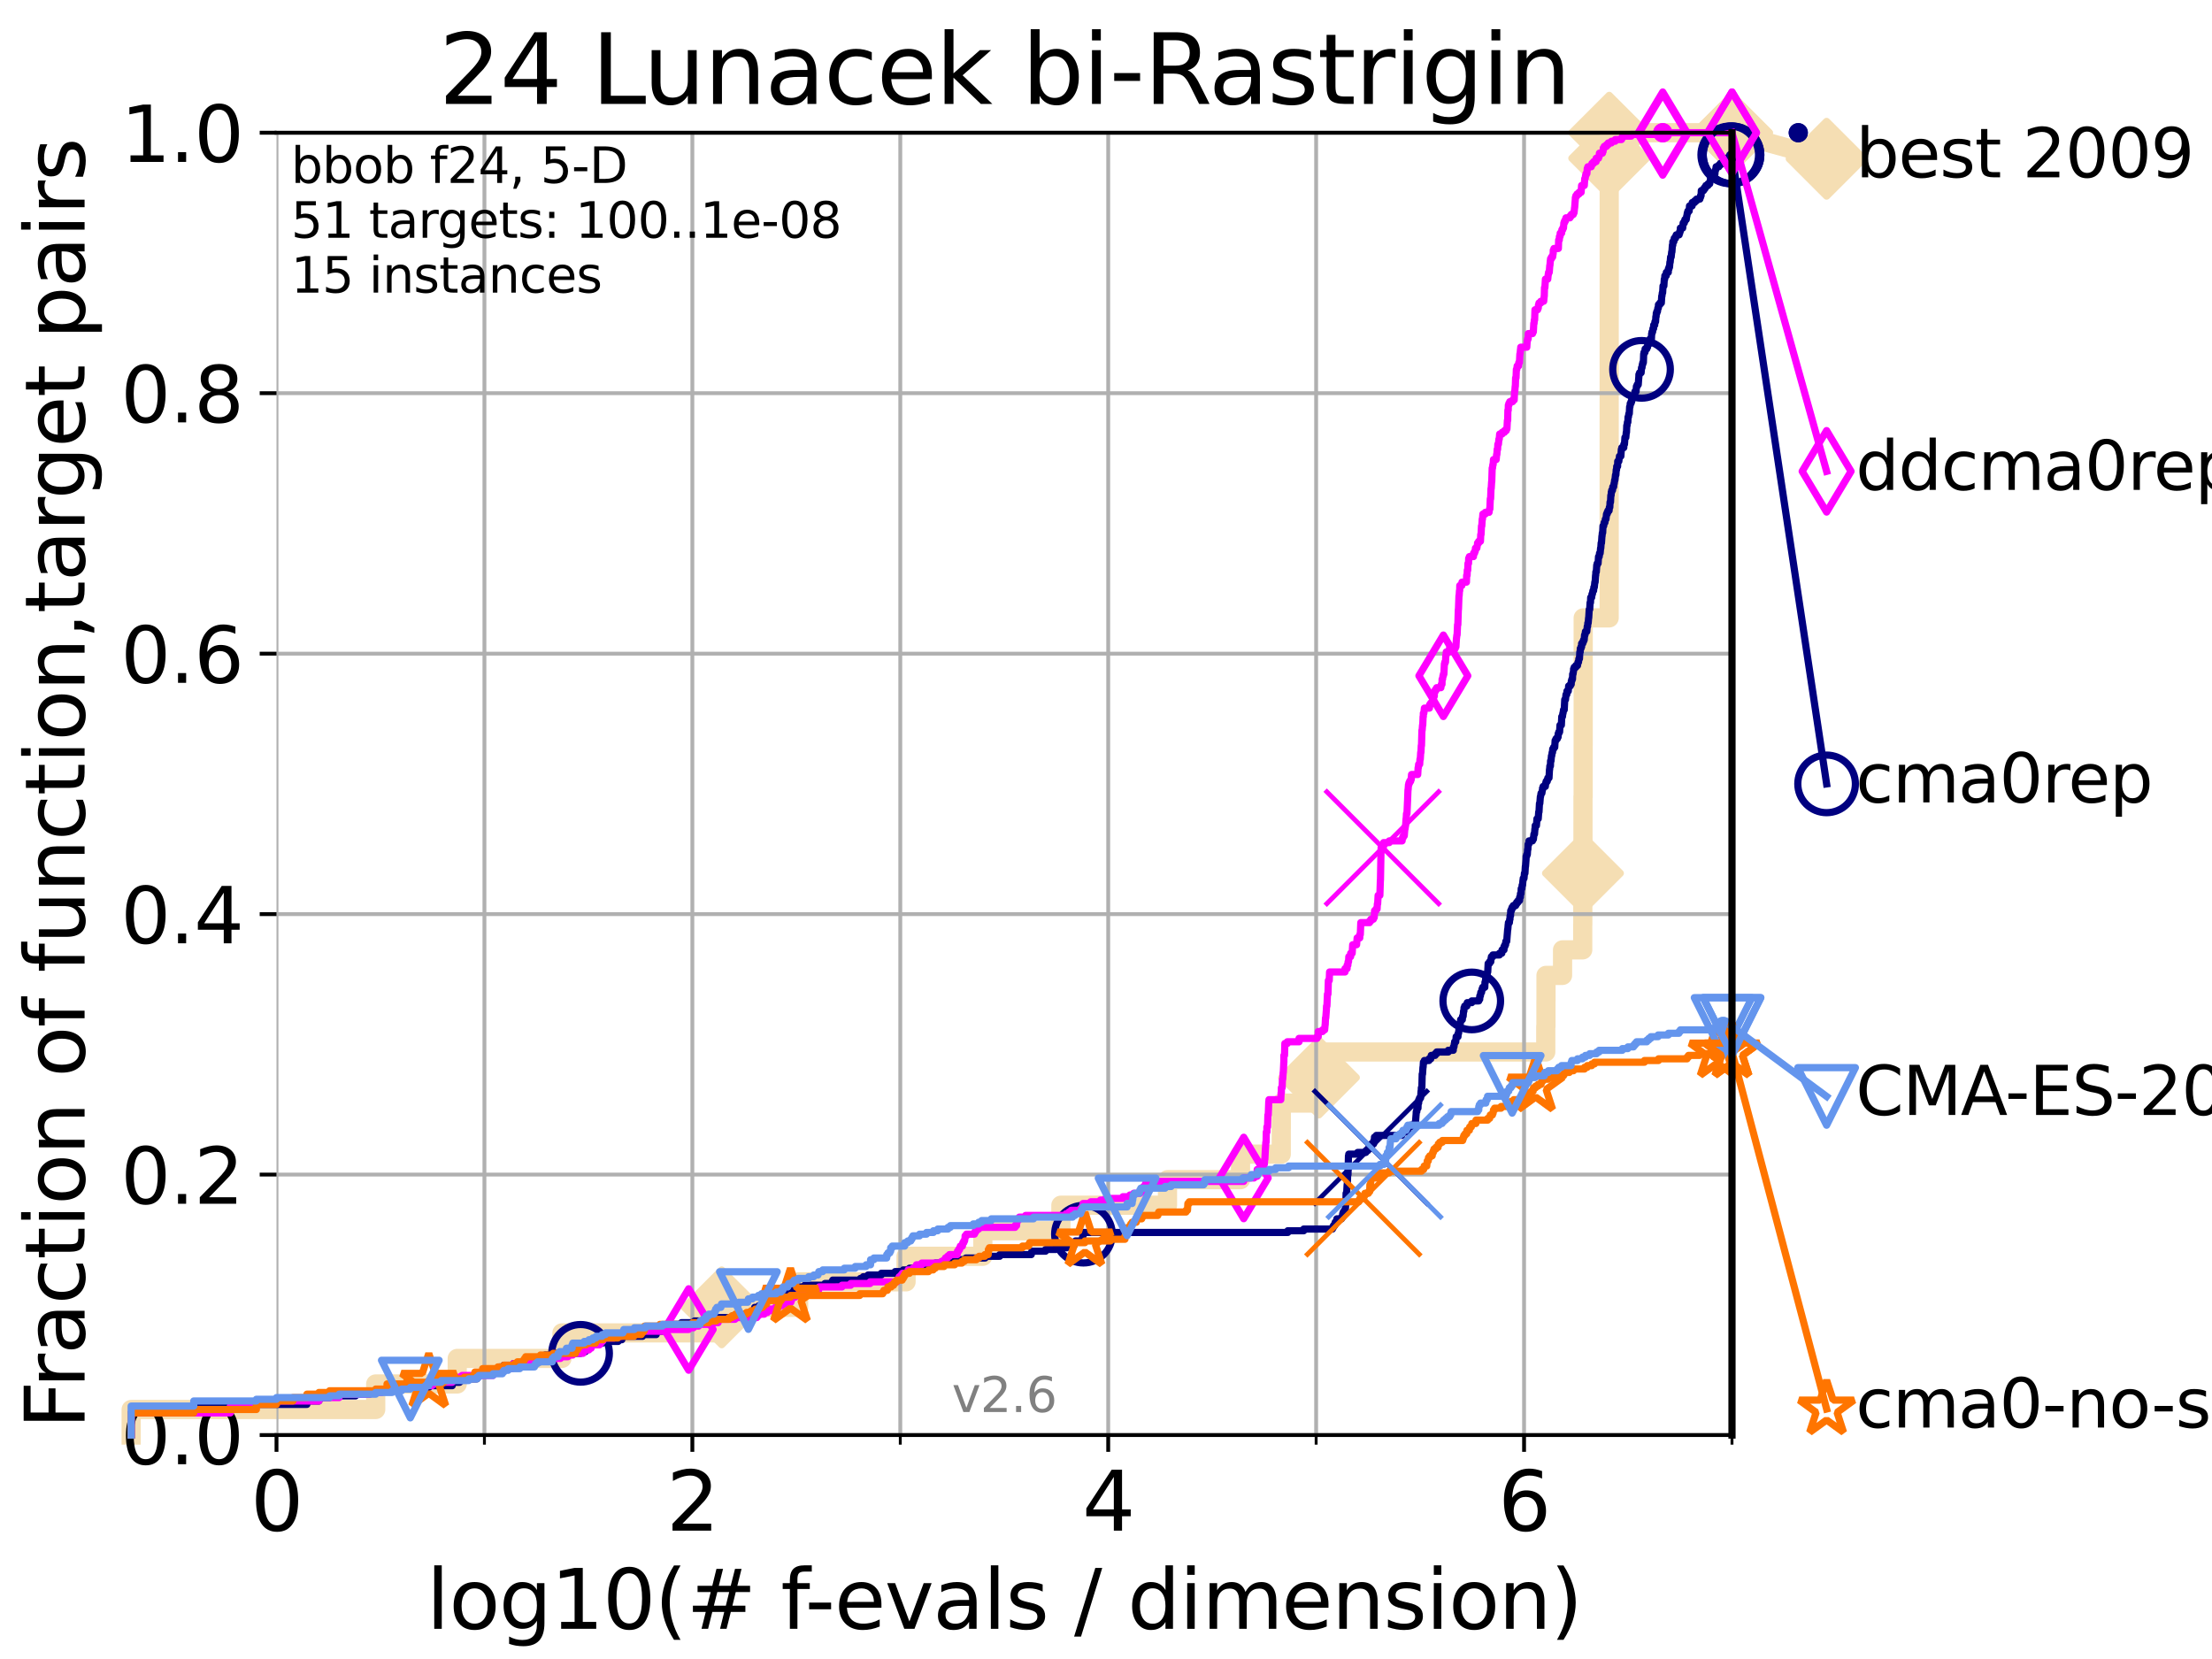 <?xml version="1.0" encoding="utf-8" standalone="no"?>
<!DOCTYPE svg PUBLIC "-//W3C//DTD SVG 1.1//EN"
  "http://www.w3.org/Graphics/SVG/1.1/DTD/svg11.dtd">
<svg xmlns:xlink="http://www.w3.org/1999/xlink" width="460.8pt" height="345.6pt" viewBox="0 0 460.8 345.6" xmlns="http://www.w3.org/2000/svg" version="1.1">
 <defs>
  <style type="text/css">*{stroke-linejoin: round; stroke-linecap: butt}</style>
 </defs>
 <g id="figure_1">
  <g id="patch_1">
   <path d="M 0 345.6 
L 460.8 345.6 
L 460.8 0 
L 0 0 
z
" style="fill: #ffffff"/>
  </g>
  <g id="axes_1">
   <g id="patch_2">
    <path d="M 57.6 298.944 
L 360.806 298.944 
L 360.806 27.648 
L 57.6 27.648 
z
" style="fill: #ffffff"/>
   </g>
   <g id="line2d_1">
    <path d="M 27.324 298.944 
L 27.324 293.624 
L 78.267 293.624 
L 78.267 288.305 
L 95.251 288.305 
L 95.251 282.985 
L 117.068 282.985 
L 117.068 277.666 
L 150.344 277.666 
L 150.344 272.346 
L 166.368 272.346 
L 166.368 267.027 
L 188.751 267.027 
L 188.751 261.707 
L 204.74 261.707 
L 204.74 256.388 
L 221.003 256.388 
L 221.003 251.068 
L 243.211 251.068 
L 243.211 245.749 
L 258.423 245.749 
L 258.423 240.429 
L 266.91 240.429 
L 266.91 235.11 
L 266.92 235.11 
L 266.92 229.79 
L 274.757 229.79 
L 274.757 224.471 
L 274.757 224.471 
L 274.757 219.151 
L 322.01 219.151 
L 322.01 213.832 
L 322.049 213.832 
L 322.049 208.512 
L 322.061 208.512 
L 322.061 203.192 
L 325.507 203.192 
L 325.507 197.873 
L 329.709 197.873 
L 329.709 192.553 
L 329.728 192.553 
L 329.728 187.234 
L 329.741 187.234 
L 329.741 181.914 
L 329.758 181.914 
L 329.758 176.595 
L 329.762 176.595 
L 329.762 171.275 
L 329.764 171.275 
L 329.764 165.956 
L 329.799 165.956 
L 329.799 160.636 
L 329.8 160.636 
L 329.8 155.317 
L 329.804 155.317 
L 329.804 149.997 
L 329.805 149.997 
L 329.805 144.678 
L 329.806 144.678 
L 329.806 139.358 
L 329.806 139.358 
L 329.806 134.039 
L 329.807 134.039 
L 329.807 128.719 
L 335.219 128.719 
L 335.219 123.4 
L 335.22 123.4 
L 335.22 118.08 
L 335.22 118.08 
L 335.22 112.76 
L 335.22 112.76 
L 335.22 107.441 
L 335.221 107.441 
L 335.221 102.121 
L 335.221 102.121 
L 335.221 96.802 
L 335.222 96.802 
L 335.222 91.482 
L 335.222 91.482 
L 335.222 86.163 
L 335.222 86.163 
L 335.222 80.843 
L 335.223 80.843 
L 335.223 75.524 
L 335.223 75.524 
L 335.223 70.204 
L 335.223 70.204 
L 335.223 64.885 
L 335.225 64.885 
L 335.225 59.565 
L 335.225 59.565 
L 335.225 54.246 
L 335.225 54.246 
L 335.225 48.926 
L 335.226 48.926 
L 335.226 43.607 
L 335.226 43.607 
L 335.226 38.287 
L 335.227 38.287 
L 335.227 32.968 
L 335.227 32.968 
L 335.227 27.648 
L 360.806 27.648 
" style="fill: none; stroke: #f5deb3; stroke-width: 4; stroke-linecap: square"/>
   </g>
   <g id="line2d_2">
    <defs>
     <path id="me3edd4fc2a" d="M -0 7.778 
L 7.778 0 
L 0 -7.778 
L -7.778 -0 
z
" style="stroke: #f5deb3; stroke-width: 1.5; stroke-linejoin: miter"/>
    </defs>
    <g>
     <use xlink:href="#me3edd4fc2a" x="150.344" y="272.346" style="fill: #f5deb3; stroke: #f5deb3; stroke-width: 1.5; stroke-linejoin: miter"/>
     <use xlink:href="#me3edd4fc2a" x="274.757" y="224.471" style="fill: #f5deb3; stroke: #f5deb3; stroke-width: 1.5; stroke-linejoin: miter"/>
     <use xlink:href="#me3edd4fc2a" x="329.758" y="181.914" style="fill: #f5deb3; stroke: #f5deb3; stroke-width: 1.5; stroke-linejoin: miter"/>
     <use xlink:href="#me3edd4fc2a" x="335.227" y="32.968" style="fill: #f5deb3; stroke: #f5deb3; stroke-width: 1.5; stroke-linejoin: miter"/>
     <use xlink:href="#me3edd4fc2a" x="335.227" y="27.648" style="fill: #f5deb3; stroke: #f5deb3; stroke-width: 1.5; stroke-linejoin: miter"/>
     <use xlink:href="#me3edd4fc2a" x="360.806" y="27.648" style="fill: #f5deb3; stroke: #f5deb3; stroke-width: 1.5; stroke-linejoin: miter"/>
    </g>
   </g>
   <g id="line2d_3">
    <path style="fill: none; stroke: #f5deb3; stroke-width: 4; stroke-linecap: square"/>
    <g/>
   </g>
   <g id="line2d_4">
    <path d="M 360.806 27.648 
L 380.515 33.074 
" style="fill: none; stroke: #f5deb3; stroke-width: 4; stroke-linecap: square"/>
    <g>
     <use xlink:href="#me3edd4fc2a" x="360.806" y="27.648" style="fill: #f5deb3; stroke: #f5deb3; stroke-width: 1.5; stroke-linejoin: miter"/>
     <use xlink:href="#me3edd4fc2a" x="380.515" y="33.074" style="fill: #f5deb3; stroke: #f5deb3; stroke-width: 1.5; stroke-linejoin: miter"/>
    </g>
   </g>
   <g id="matplotlib.axis_1">
    <g id="xtick_1">
     <g id="line2d_5">
      <path d="M 57.6 298.944 
L 57.6 27.648 
" clip-path="url(#pf71c1ae689)" style="fill: none; stroke: #b0b0b0; stroke-width: 0.8; stroke-linecap: square"/>
     </g>
     <g id="line2d_6">
      <defs>
       <path id="ma13cbca5de" d="M 0 0 
L 0 3.5 
" style="stroke: #000000; stroke-width: 0.8"/>
      </defs>
      <g>
       <use xlink:href="#ma13cbca5de" x="57.6" y="298.944" style="stroke: #000000; stroke-width: 0.8"/>
      </g>
     </g>
     <g id="text_1">
      <!-- 0 -->
      <g transform="translate(52.192 318.861)scale(0.17 -0.17)">
       <defs>
        <path id="DejaVuSans-30" d="M 2034 4250 
Q 1547 4250 1301 3770 
Q 1056 3291 1056 2328 
Q 1056 1369 1301 889 
Q 1547 409 2034 409 
Q 2525 409 2770 889 
Q 3016 1369 3016 2328 
Q 3016 3291 2770 3770 
Q 2525 4250 2034 4250 
z
M 2034 4750 
Q 2819 4750 3233 4129 
Q 3647 3509 3647 2328 
Q 3647 1150 3233 529 
Q 2819 -91 2034 -91 
Q 1250 -91 836 529 
Q 422 1150 422 2328 
Q 422 3509 836 4129 
Q 1250 4750 2034 4750 
z
" transform="scale(0.016)"/>
       </defs>
       <use xlink:href="#DejaVuSans-30"/>
      </g>
     </g>
    </g>
    <g id="xtick_2">
     <g id="line2d_7">
      <path d="M 144.23 298.944 
L 144.23 27.648 
" clip-path="url(#pf71c1ae689)" style="fill: none; stroke: #b0b0b0; stroke-width: 0.8; stroke-linecap: square"/>
     </g>
     <g id="line2d_8">
      <g>
       <use xlink:href="#ma13cbca5de" x="144.23" y="298.944" style="stroke: #000000; stroke-width: 0.8"/>
      </g>
     </g>
     <g id="text_2">
      <!-- 2 -->
      <g transform="translate(138.822 318.861)scale(0.17 -0.17)">
       <defs>
        <path id="DejaVuSans-32" d="M 1228 531 
L 3431 531 
L 3431 0 
L 469 0 
L 469 531 
Q 828 903 1448 1529 
Q 2069 2156 2228 2338 
Q 2531 2678 2651 2914 
Q 2772 3150 2772 3378 
Q 2772 3750 2511 3984 
Q 2250 4219 1831 4219 
Q 1534 4219 1204 4116 
Q 875 4013 500 3803 
L 500 4441 
Q 881 4594 1212 4672 
Q 1544 4750 1819 4750 
Q 2544 4750 2975 4387 
Q 3406 4025 3406 3419 
Q 3406 3131 3298 2873 
Q 3191 2616 2906 2266 
Q 2828 2175 2409 1742 
Q 1991 1309 1228 531 
z
" transform="scale(0.016)"/>
       </defs>
       <use xlink:href="#DejaVuSans-32"/>
      </g>
     </g>
    </g>
    <g id="xtick_3">
     <g id="line2d_9">
      <path d="M 230.861 298.944 
L 230.861 27.648 
" clip-path="url(#pf71c1ae689)" style="fill: none; stroke: #b0b0b0; stroke-width: 0.8; stroke-linecap: square"/>
     </g>
     <g id="line2d_10">
      <g>
       <use xlink:href="#ma13cbca5de" x="230.861" y="298.944" style="stroke: #000000; stroke-width: 0.8"/>
      </g>
     </g>
     <g id="text_3">
      <!-- 4 -->
      <g transform="translate(225.453 318.861)scale(0.17 -0.17)">
       <defs>
        <path id="DejaVuSans-34" d="M 2419 4116 
L 825 1625 
L 2419 1625 
L 2419 4116 
z
M 2253 4666 
L 3047 4666 
L 3047 1625 
L 3713 1625 
L 3713 1100 
L 3047 1100 
L 3047 0 
L 2419 0 
L 2419 1100 
L 313 1100 
L 313 1709 
L 2253 4666 
z
" transform="scale(0.016)"/>
       </defs>
       <use xlink:href="#DejaVuSans-34"/>
      </g>
     </g>
    </g>
    <g id="xtick_4">
     <g id="line2d_11">
      <path d="M 317.491 298.944 
L 317.491 27.648 
" clip-path="url(#pf71c1ae689)" style="fill: none; stroke: #b0b0b0; stroke-width: 0.8; stroke-linecap: square"/>
     </g>
     <g id="line2d_12">
      <g>
       <use xlink:href="#ma13cbca5de" x="317.491" y="298.944" style="stroke: #000000; stroke-width: 0.8"/>
      </g>
     </g>
     <g id="text_4">
      <!-- 6 -->
      <g transform="translate(312.083 318.861)scale(0.17 -0.17)">
       <defs>
        <path id="DejaVuSans-36" d="M 2113 2584 
Q 1688 2584 1439 2293 
Q 1191 2003 1191 1497 
Q 1191 994 1439 701 
Q 1688 409 2113 409 
Q 2538 409 2786 701 
Q 3034 994 3034 1497 
Q 3034 2003 2786 2293 
Q 2538 2584 2113 2584 
z
M 3366 4563 
L 3366 3988 
Q 3128 4100 2886 4159 
Q 2644 4219 2406 4219 
Q 1781 4219 1451 3797 
Q 1122 3375 1075 2522 
Q 1259 2794 1537 2939 
Q 1816 3084 2150 3084 
Q 2853 3084 3261 2657 
Q 3669 2231 3669 1497 
Q 3669 778 3244 343 
Q 2819 -91 2113 -91 
Q 1303 -91 875 529 
Q 447 1150 447 2328 
Q 447 3434 972 4092 
Q 1497 4750 2381 4750 
Q 2619 4750 2861 4703 
Q 3103 4656 3366 4563 
z
" transform="scale(0.016)"/>
       </defs>
       <use xlink:href="#DejaVuSans-36"/>
      </g>
     </g>
    </g>
    <g id="xtick_5">
     <g id="line2d_13">
      <path d="M 100.915 298.944 
L 100.915 27.648 
" clip-path="url(#pf71c1ae689)" style="fill: none; stroke: #b0b0b0; stroke-width: 0.8; stroke-linecap: square"/>
     </g>
     <g id="line2d_14">
      <defs>
       <path id="m37821c21ba" d="M 0 0 
L 0 2 
" style="stroke: #000000; stroke-width: 0.6"/>
      </defs>
      <g>
       <use xlink:href="#m37821c21ba" x="100.915" y="298.944" style="stroke: #000000; stroke-width: 0.6"/>
      </g>
     </g>
    </g>
    <g id="xtick_6">
     <g id="line2d_15">
      <path d="M 187.546 298.944 
L 187.546 27.648 
" clip-path="url(#pf71c1ae689)" style="fill: none; stroke: #b0b0b0; stroke-width: 0.8; stroke-linecap: square"/>
     </g>
     <g id="line2d_16">
      <g>
       <use xlink:href="#m37821c21ba" x="187.546" y="298.944" style="stroke: #000000; stroke-width: 0.6"/>
      </g>
     </g>
    </g>
    <g id="xtick_7">
     <g id="line2d_17">
      <path d="M 274.176 298.944 
L 274.176 27.648 
" clip-path="url(#pf71c1ae689)" style="fill: none; stroke: #b0b0b0; stroke-width: 0.8; stroke-linecap: square"/>
     </g>
     <g id="line2d_18">
      <g>
       <use xlink:href="#m37821c21ba" x="274.176" y="298.944" style="stroke: #000000; stroke-width: 0.6"/>
      </g>
     </g>
    </g>
    <g id="xtick_8">
     <g id="line2d_19">
      <path d="M 360.806 298.944 
L 360.806 27.648 
" clip-path="url(#pf71c1ae689)" style="fill: none; stroke: #b0b0b0; stroke-width: 0.8; stroke-linecap: square"/>
     </g>
     <g id="line2d_20">
      <g>
       <use xlink:href="#m37821c21ba" x="360.806" y="298.944" style="stroke: #000000; stroke-width: 0.6"/>
      </g>
     </g>
    </g>
    <g id="text_5">
     <!-- log10(# f-evals / dimension) -->
     <g transform="translate(88.823 339.314)scale(0.17 -0.17)">
      <defs>
       <path id="DejaVuSans-6c" d="M 603 4863 
L 1178 4863 
L 1178 0 
L 603 0 
L 603 4863 
z
" transform="scale(0.016)"/>
       <path id="DejaVuSans-6f" d="M 1959 3097 
Q 1497 3097 1228 2736 
Q 959 2375 959 1747 
Q 959 1119 1226 758 
Q 1494 397 1959 397 
Q 2419 397 2687 759 
Q 2956 1122 2956 1747 
Q 2956 2369 2687 2733 
Q 2419 3097 1959 3097 
z
M 1959 3584 
Q 2709 3584 3137 3096 
Q 3566 2609 3566 1747 
Q 3566 888 3137 398 
Q 2709 -91 1959 -91 
Q 1206 -91 779 398 
Q 353 888 353 1747 
Q 353 2609 779 3096 
Q 1206 3584 1959 3584 
z
" transform="scale(0.016)"/>
       <path id="DejaVuSans-67" d="M 2906 1791 
Q 2906 2416 2648 2759 
Q 2391 3103 1925 3103 
Q 1463 3103 1205 2759 
Q 947 2416 947 1791 
Q 947 1169 1205 825 
Q 1463 481 1925 481 
Q 2391 481 2648 825 
Q 2906 1169 2906 1791 
z
M 3481 434 
Q 3481 -459 3084 -895 
Q 2688 -1331 1869 -1331 
Q 1566 -1331 1297 -1286 
Q 1028 -1241 775 -1147 
L 775 -588 
Q 1028 -725 1275 -790 
Q 1522 -856 1778 -856 
Q 2344 -856 2625 -561 
Q 2906 -266 2906 331 
L 2906 616 
Q 2728 306 2450 153 
Q 2172 0 1784 0 
Q 1141 0 747 490 
Q 353 981 353 1791 
Q 353 2603 747 3093 
Q 1141 3584 1784 3584 
Q 2172 3584 2450 3431 
Q 2728 3278 2906 2969 
L 2906 3500 
L 3481 3500 
L 3481 434 
z
" transform="scale(0.016)"/>
       <path id="DejaVuSans-31" d="M 794 531 
L 1825 531 
L 1825 4091 
L 703 3866 
L 703 4441 
L 1819 4666 
L 2450 4666 
L 2450 531 
L 3481 531 
L 3481 0 
L 794 0 
L 794 531 
z
" transform="scale(0.016)"/>
       <path id="DejaVuSans-28" d="M 1984 4856 
Q 1566 4138 1362 3434 
Q 1159 2731 1159 2009 
Q 1159 1288 1364 580 
Q 1569 -128 1984 -844 
L 1484 -844 
Q 1016 -109 783 600 
Q 550 1309 550 2009 
Q 550 2706 781 3412 
Q 1013 4119 1484 4856 
L 1984 4856 
z
" transform="scale(0.016)"/>
       <path id="DejaVuSans-23" d="M 3272 2816 
L 2363 2816 
L 2100 1772 
L 3016 1772 
L 3272 2816 
z
M 2803 4594 
L 2478 3297 
L 3391 3297 
L 3719 4594 
L 4219 4594 
L 3897 3297 
L 4872 3297 
L 4872 2816 
L 3775 2816 
L 3519 1772 
L 4513 1772 
L 4513 1294 
L 3397 1294 
L 3072 0 
L 2572 0 
L 2894 1294 
L 1978 1294 
L 1656 0 
L 1153 0 
L 1478 1294 
L 494 1294 
L 494 1772 
L 1594 1772 
L 1856 2816 
L 850 2816 
L 850 3297 
L 1978 3297 
L 2297 4594 
L 2803 4594 
z
" transform="scale(0.016)"/>
       <path id="DejaVuSans-20" transform="scale(0.016)"/>
       <path id="DejaVuSans-66" d="M 2375 4863 
L 2375 4384 
L 1825 4384 
Q 1516 4384 1395 4259 
Q 1275 4134 1275 3809 
L 1275 3500 
L 2222 3500 
L 2222 3053 
L 1275 3053 
L 1275 0 
L 697 0 
L 697 3053 
L 147 3053 
L 147 3500 
L 697 3500 
L 697 3744 
Q 697 4328 969 4595 
Q 1241 4863 1831 4863 
L 2375 4863 
z
" transform="scale(0.016)"/>
       <path id="DejaVuSans-2d" d="M 313 2009 
L 1997 2009 
L 1997 1497 
L 313 1497 
L 313 2009 
z
" transform="scale(0.016)"/>
       <path id="DejaVuSans-65" d="M 3597 1894 
L 3597 1613 
L 953 1613 
Q 991 1019 1311 708 
Q 1631 397 2203 397 
Q 2534 397 2845 478 
Q 3156 559 3463 722 
L 3463 178 
Q 3153 47 2828 -22 
Q 2503 -91 2169 -91 
Q 1331 -91 842 396 
Q 353 884 353 1716 
Q 353 2575 817 3079 
Q 1281 3584 2069 3584 
Q 2775 3584 3186 3129 
Q 3597 2675 3597 1894 
z
M 3022 2063 
Q 3016 2534 2758 2815 
Q 2500 3097 2075 3097 
Q 1594 3097 1305 2825 
Q 1016 2553 972 2059 
L 3022 2063 
z
" transform="scale(0.016)"/>
       <path id="DejaVuSans-76" d="M 191 3500 
L 800 3500 
L 1894 563 
L 2988 3500 
L 3597 3500 
L 2284 0 
L 1503 0 
L 191 3500 
z
" transform="scale(0.016)"/>
       <path id="DejaVuSans-61" d="M 2194 1759 
Q 1497 1759 1228 1600 
Q 959 1441 959 1056 
Q 959 750 1161 570 
Q 1363 391 1709 391 
Q 2188 391 2477 730 
Q 2766 1069 2766 1631 
L 2766 1759 
L 2194 1759 
z
M 3341 1997 
L 3341 0 
L 2766 0 
L 2766 531 
Q 2569 213 2275 61 
Q 1981 -91 1556 -91 
Q 1019 -91 701 211 
Q 384 513 384 1019 
Q 384 1609 779 1909 
Q 1175 2209 1959 2209 
L 2766 2209 
L 2766 2266 
Q 2766 2663 2505 2880 
Q 2244 3097 1772 3097 
Q 1472 3097 1187 3025 
Q 903 2953 641 2809 
L 641 3341 
Q 956 3463 1253 3523 
Q 1550 3584 1831 3584 
Q 2591 3584 2966 3190 
Q 3341 2797 3341 1997 
z
" transform="scale(0.016)"/>
       <path id="DejaVuSans-73" d="M 2834 3397 
L 2834 2853 
Q 2591 2978 2328 3040 
Q 2066 3103 1784 3103 
Q 1356 3103 1142 2972 
Q 928 2841 928 2578 
Q 928 2378 1081 2264 
Q 1234 2150 1697 2047 
L 1894 2003 
Q 2506 1872 2764 1633 
Q 3022 1394 3022 966 
Q 3022 478 2636 193 
Q 2250 -91 1575 -91 
Q 1294 -91 989 -36 
Q 684 19 347 128 
L 347 722 
Q 666 556 975 473 
Q 1284 391 1588 391 
Q 1994 391 2212 530 
Q 2431 669 2431 922 
Q 2431 1156 2273 1281 
Q 2116 1406 1581 1522 
L 1381 1569 
Q 847 1681 609 1914 
Q 372 2147 372 2553 
Q 372 3047 722 3315 
Q 1072 3584 1716 3584 
Q 2034 3584 2315 3537 
Q 2597 3491 2834 3397 
z
" transform="scale(0.016)"/>
       <path id="DejaVuSans-2f" d="M 1625 4666 
L 2156 4666 
L 531 -594 
L 0 -594 
L 1625 4666 
z
" transform="scale(0.016)"/>
       <path id="DejaVuSans-64" d="M 2906 2969 
L 2906 4863 
L 3481 4863 
L 3481 0 
L 2906 0 
L 2906 525 
Q 2725 213 2448 61 
Q 2172 -91 1784 -91 
Q 1150 -91 751 415 
Q 353 922 353 1747 
Q 353 2572 751 3078 
Q 1150 3584 1784 3584 
Q 2172 3584 2448 3432 
Q 2725 3281 2906 2969 
z
M 947 1747 
Q 947 1113 1208 752 
Q 1469 391 1925 391 
Q 2381 391 2643 752 
Q 2906 1113 2906 1747 
Q 2906 2381 2643 2742 
Q 2381 3103 1925 3103 
Q 1469 3103 1208 2742 
Q 947 2381 947 1747 
z
" transform="scale(0.016)"/>
       <path id="DejaVuSans-69" d="M 603 3500 
L 1178 3500 
L 1178 0 
L 603 0 
L 603 3500 
z
M 603 4863 
L 1178 4863 
L 1178 4134 
L 603 4134 
L 603 4863 
z
" transform="scale(0.016)"/>
       <path id="DejaVuSans-6d" d="M 3328 2828 
Q 3544 3216 3844 3400 
Q 4144 3584 4550 3584 
Q 5097 3584 5394 3201 
Q 5691 2819 5691 2113 
L 5691 0 
L 5113 0 
L 5113 2094 
Q 5113 2597 4934 2840 
Q 4756 3084 4391 3084 
Q 3944 3084 3684 2787 
Q 3425 2491 3425 1978 
L 3425 0 
L 2847 0 
L 2847 2094 
Q 2847 2600 2669 2842 
Q 2491 3084 2119 3084 
Q 1678 3084 1418 2786 
Q 1159 2488 1159 1978 
L 1159 0 
L 581 0 
L 581 3500 
L 1159 3500 
L 1159 2956 
Q 1356 3278 1631 3431 
Q 1906 3584 2284 3584 
Q 2666 3584 2933 3390 
Q 3200 3197 3328 2828 
z
" transform="scale(0.016)"/>
       <path id="DejaVuSans-6e" d="M 3513 2113 
L 3513 0 
L 2938 0 
L 2938 2094 
Q 2938 2591 2744 2837 
Q 2550 3084 2163 3084 
Q 1697 3084 1428 2787 
Q 1159 2491 1159 1978 
L 1159 0 
L 581 0 
L 581 3500 
L 1159 3500 
L 1159 2956 
Q 1366 3272 1645 3428 
Q 1925 3584 2291 3584 
Q 2894 3584 3203 3211 
Q 3513 2838 3513 2113 
z
" transform="scale(0.016)"/>
       <path id="DejaVuSans-29" d="M 513 4856 
L 1013 4856 
Q 1481 4119 1714 3412 
Q 1947 2706 1947 2009 
Q 1947 1309 1714 600 
Q 1481 -109 1013 -844 
L 513 -844 
Q 928 -128 1133 580 
Q 1338 1288 1338 2009 
Q 1338 2731 1133 3434 
Q 928 4138 513 4856 
z
" transform="scale(0.016)"/>
      </defs>
      <use xlink:href="#DejaVuSans-6c"/>
      <use xlink:href="#DejaVuSans-6f" x="27.783"/>
      <use xlink:href="#DejaVuSans-67" x="88.965"/>
      <use xlink:href="#DejaVuSans-31" x="152.441"/>
      <use xlink:href="#DejaVuSans-30" x="216.064"/>
      <use xlink:href="#DejaVuSans-28" x="279.688"/>
      <use xlink:href="#DejaVuSans-23" x="318.701"/>
      <use xlink:href="#DejaVuSans-20" x="402.49"/>
      <use xlink:href="#DejaVuSans-66" x="434.277"/>
      <use xlink:href="#DejaVuSans-2d" x="463.982"/>
      <use xlink:href="#DejaVuSans-65" x="500.066"/>
      <use xlink:href="#DejaVuSans-76" x="561.59"/>
      <use xlink:href="#DejaVuSans-61" x="620.77"/>
      <use xlink:href="#DejaVuSans-6c" x="682.049"/>
      <use xlink:href="#DejaVuSans-73" x="709.832"/>
      <use xlink:href="#DejaVuSans-20" x="761.932"/>
      <use xlink:href="#DejaVuSans-2f" x="793.719"/>
      <use xlink:href="#DejaVuSans-20" x="827.41"/>
      <use xlink:href="#DejaVuSans-64" x="859.197"/>
      <use xlink:href="#DejaVuSans-69" x="922.674"/>
      <use xlink:href="#DejaVuSans-6d" x="950.457"/>
      <use xlink:href="#DejaVuSans-65" x="1047.869"/>
      <use xlink:href="#DejaVuSans-6e" x="1109.393"/>
      <use xlink:href="#DejaVuSans-73" x="1172.771"/>
      <use xlink:href="#DejaVuSans-69" x="1224.871"/>
      <use xlink:href="#DejaVuSans-6f" x="1252.654"/>
      <use xlink:href="#DejaVuSans-6e" x="1313.836"/>
      <use xlink:href="#DejaVuSans-29" x="1377.215"/>
     </g>
    </g>
   </g>
   <g id="matplotlib.axis_2">
    <g id="ytick_1">
     <g id="line2d_21">
      <path d="M 57.6 298.944 
L 360.806 298.944 
" clip-path="url(#pf71c1ae689)" style="fill: none; stroke: #b0b0b0; stroke-width: 0.8; stroke-linecap: square"/>
     </g>
     <g id="line2d_22">
      <defs>
       <path id="mc38e2c121f" d="M 0 0 
L -3.5 0 
" style="stroke: #000000; stroke-width: 0.8"/>
      </defs>
      <g>
       <use xlink:href="#mc38e2c121f" x="57.6" y="298.944" style="stroke: #000000; stroke-width: 0.8"/>
      </g>
     </g>
     <g id="text_6">
      <!-- 0.0 -->
      <g transform="translate(25.155 305.023)scale(0.16 -0.16)">
       <defs>
        <path id="DejaVuSans-2e" d="M 684 794 
L 1344 794 
L 1344 0 
L 684 0 
L 684 794 
z
" transform="scale(0.016)"/>
       </defs>
       <use xlink:href="#DejaVuSans-30"/>
       <use xlink:href="#DejaVuSans-2e" x="63.623"/>
       <use xlink:href="#DejaVuSans-30" x="95.41"/>
      </g>
     </g>
    </g>
    <g id="ytick_2">
     <g id="line2d_23">
      <path d="M 57.6 244.685 
L 360.806 244.685 
" clip-path="url(#pf71c1ae689)" style="fill: none; stroke: #b0b0b0; stroke-width: 0.8; stroke-linecap: square"/>
     </g>
     <g id="line2d_24">
      <g>
       <use xlink:href="#mc38e2c121f" x="57.6" y="244.685" style="stroke: #000000; stroke-width: 0.8"/>
      </g>
     </g>
     <g id="text_7">
      <!-- 0.2 -->
      <g transform="translate(25.155 250.764)scale(0.16 -0.16)">
       <use xlink:href="#DejaVuSans-30"/>
       <use xlink:href="#DejaVuSans-2e" x="63.623"/>
       <use xlink:href="#DejaVuSans-32" x="95.41"/>
      </g>
     </g>
    </g>
    <g id="ytick_3">
     <g id="line2d_25">
      <path d="M 57.6 190.426 
L 360.806 190.426 
" clip-path="url(#pf71c1ae689)" style="fill: none; stroke: #b0b0b0; stroke-width: 0.8; stroke-linecap: square"/>
     </g>
     <g id="line2d_26">
      <g>
       <use xlink:href="#mc38e2c121f" x="57.6" y="190.426" style="stroke: #000000; stroke-width: 0.8"/>
      </g>
     </g>
     <g id="text_8">
      <!-- 0.4 -->
      <g transform="translate(25.155 196.504)scale(0.16 -0.16)">
       <use xlink:href="#DejaVuSans-30"/>
       <use xlink:href="#DejaVuSans-2e" x="63.623"/>
       <use xlink:href="#DejaVuSans-34" x="95.41"/>
      </g>
     </g>
    </g>
    <g id="ytick_4">
     <g id="line2d_27">
      <path d="M 57.6 136.166 
L 360.806 136.166 
" clip-path="url(#pf71c1ae689)" style="fill: none; stroke: #b0b0b0; stroke-width: 0.8; stroke-linecap: square"/>
     </g>
     <g id="line2d_28">
      <g>
       <use xlink:href="#mc38e2c121f" x="57.6" y="136.166" style="stroke: #000000; stroke-width: 0.8"/>
      </g>
     </g>
     <g id="text_9">
      <!-- 0.6 -->
      <g transform="translate(25.155 142.245)scale(0.16 -0.16)">
       <use xlink:href="#DejaVuSans-30"/>
       <use xlink:href="#DejaVuSans-2e" x="63.623"/>
       <use xlink:href="#DejaVuSans-36" x="95.41"/>
      </g>
     </g>
    </g>
    <g id="ytick_5">
     <g id="line2d_29">
      <path d="M 57.6 81.907 
L 360.806 81.907 
" clip-path="url(#pf71c1ae689)" style="fill: none; stroke: #b0b0b0; stroke-width: 0.8; stroke-linecap: square"/>
     </g>
     <g id="line2d_30">
      <g>
       <use xlink:href="#mc38e2c121f" x="57.6" y="81.907" style="stroke: #000000; stroke-width: 0.8"/>
      </g>
     </g>
     <g id="text_10">
      <!-- 0.8 -->
      <g transform="translate(25.155 87.986)scale(0.16 -0.16)">
       <defs>
        <path id="DejaVuSans-38" d="M 2034 2216 
Q 1584 2216 1326 1975 
Q 1069 1734 1069 1313 
Q 1069 891 1326 650 
Q 1584 409 2034 409 
Q 2484 409 2743 651 
Q 3003 894 3003 1313 
Q 3003 1734 2745 1975 
Q 2488 2216 2034 2216 
z
M 1403 2484 
Q 997 2584 770 2862 
Q 544 3141 544 3541 
Q 544 4100 942 4425 
Q 1341 4750 2034 4750 
Q 2731 4750 3128 4425 
Q 3525 4100 3525 3541 
Q 3525 3141 3298 2862 
Q 3072 2584 2669 2484 
Q 3125 2378 3379 2068 
Q 3634 1759 3634 1313 
Q 3634 634 3220 271 
Q 2806 -91 2034 -91 
Q 1263 -91 848 271 
Q 434 634 434 1313 
Q 434 1759 690 2068 
Q 947 2378 1403 2484 
z
M 1172 3481 
Q 1172 3119 1398 2916 
Q 1625 2713 2034 2713 
Q 2441 2713 2670 2916 
Q 2900 3119 2900 3481 
Q 2900 3844 2670 4047 
Q 2441 4250 2034 4250 
Q 1625 4250 1398 4047 
Q 1172 3844 1172 3481 
z
" transform="scale(0.016)"/>
       </defs>
       <use xlink:href="#DejaVuSans-30"/>
       <use xlink:href="#DejaVuSans-2e" x="63.623"/>
       <use xlink:href="#DejaVuSans-38" x="95.41"/>
      </g>
     </g>
    </g>
    <g id="ytick_6">
     <g id="line2d_31">
      <path d="M 57.6 27.648 
L 360.806 27.648 
" clip-path="url(#pf71c1ae689)" style="fill: none; stroke: #b0b0b0; stroke-width: 0.8; stroke-linecap: square"/>
     </g>
     <g id="line2d_32">
      <g>
       <use xlink:href="#mc38e2c121f" x="57.6" y="27.648" style="stroke: #000000; stroke-width: 0.8"/>
      </g>
     </g>
     <g id="text_11">
      <!-- 1.0 -->
      <g transform="translate(25.155 33.727)scale(0.16 -0.16)">
       <use xlink:href="#DejaVuSans-31"/>
       <use xlink:href="#DejaVuSans-2e" x="63.623"/>
       <use xlink:href="#DejaVuSans-30" x="95.41"/>
      </g>
     </g>
    </g>
    <g id="text_12">
     <!-- Fraction of function,target pairs -->
     <g transform="translate(17.62 297.681)rotate(-90)scale(0.17 -0.17)">
      <defs>
       <path id="DejaVuSans-46" d="M 628 4666 
L 3309 4666 
L 3309 4134 
L 1259 4134 
L 1259 2759 
L 3109 2759 
L 3109 2228 
L 1259 2228 
L 1259 0 
L 628 0 
L 628 4666 
z
" transform="scale(0.016)"/>
       <path id="DejaVuSans-72" d="M 2631 2963 
Q 2534 3019 2420 3045 
Q 2306 3072 2169 3072 
Q 1681 3072 1420 2755 
Q 1159 2438 1159 1844 
L 1159 0 
L 581 0 
L 581 3500 
L 1159 3500 
L 1159 2956 
Q 1341 3275 1631 3429 
Q 1922 3584 2338 3584 
Q 2397 3584 2469 3576 
Q 2541 3569 2628 3553 
L 2631 2963 
z
" transform="scale(0.016)"/>
       <path id="DejaVuSans-63" d="M 3122 3366 
L 3122 2828 
Q 2878 2963 2633 3030 
Q 2388 3097 2138 3097 
Q 1578 3097 1268 2742 
Q 959 2388 959 1747 
Q 959 1106 1268 751 
Q 1578 397 2138 397 
Q 2388 397 2633 464 
Q 2878 531 3122 666 
L 3122 134 
Q 2881 22 2623 -34 
Q 2366 -91 2075 -91 
Q 1284 -91 818 406 
Q 353 903 353 1747 
Q 353 2603 823 3093 
Q 1294 3584 2113 3584 
Q 2378 3584 2631 3529 
Q 2884 3475 3122 3366 
z
" transform="scale(0.016)"/>
       <path id="DejaVuSans-74" d="M 1172 4494 
L 1172 3500 
L 2356 3500 
L 2356 3053 
L 1172 3053 
L 1172 1153 
Q 1172 725 1289 603 
Q 1406 481 1766 481 
L 2356 481 
L 2356 0 
L 1766 0 
Q 1100 0 847 248 
Q 594 497 594 1153 
L 594 3053 
L 172 3053 
L 172 3500 
L 594 3500 
L 594 4494 
L 1172 4494 
z
" transform="scale(0.016)"/>
       <path id="DejaVuSans-75" d="M 544 1381 
L 544 3500 
L 1119 3500 
L 1119 1403 
Q 1119 906 1312 657 
Q 1506 409 1894 409 
Q 2359 409 2629 706 
Q 2900 1003 2900 1516 
L 2900 3500 
L 3475 3500 
L 3475 0 
L 2900 0 
L 2900 538 
Q 2691 219 2414 64 
Q 2138 -91 1772 -91 
Q 1169 -91 856 284 
Q 544 659 544 1381 
z
M 1991 3584 
L 1991 3584 
z
" transform="scale(0.016)"/>
       <path id="DejaVuSans-2c" d="M 750 794 
L 1409 794 
L 1409 256 
L 897 -744 
L 494 -744 
L 750 256 
L 750 794 
z
" transform="scale(0.016)"/>
       <path id="DejaVuSans-70" d="M 1159 525 
L 1159 -1331 
L 581 -1331 
L 581 3500 
L 1159 3500 
L 1159 2969 
Q 1341 3281 1617 3432 
Q 1894 3584 2278 3584 
Q 2916 3584 3314 3078 
Q 3713 2572 3713 1747 
Q 3713 922 3314 415 
Q 2916 -91 2278 -91 
Q 1894 -91 1617 61 
Q 1341 213 1159 525 
z
M 3116 1747 
Q 3116 2381 2855 2742 
Q 2594 3103 2138 3103 
Q 1681 3103 1420 2742 
Q 1159 2381 1159 1747 
Q 1159 1113 1420 752 
Q 1681 391 2138 391 
Q 2594 391 2855 752 
Q 3116 1113 3116 1747 
z
" transform="scale(0.016)"/>
      </defs>
      <use xlink:href="#DejaVuSans-46"/>
      <use xlink:href="#DejaVuSans-72" x="50.27"/>
      <use xlink:href="#DejaVuSans-61" x="91.383"/>
      <use xlink:href="#DejaVuSans-63" x="152.662"/>
      <use xlink:href="#DejaVuSans-74" x="207.643"/>
      <use xlink:href="#DejaVuSans-69" x="246.852"/>
      <use xlink:href="#DejaVuSans-6f" x="274.635"/>
      <use xlink:href="#DejaVuSans-6e" x="335.816"/>
      <use xlink:href="#DejaVuSans-20" x="399.195"/>
      <use xlink:href="#DejaVuSans-6f" x="430.982"/>
      <use xlink:href="#DejaVuSans-66" x="492.164"/>
      <use xlink:href="#DejaVuSans-20" x="527.369"/>
      <use xlink:href="#DejaVuSans-66" x="559.156"/>
      <use xlink:href="#DejaVuSans-75" x="594.361"/>
      <use xlink:href="#DejaVuSans-6e" x="657.74"/>
      <use xlink:href="#DejaVuSans-63" x="721.119"/>
      <use xlink:href="#DejaVuSans-74" x="776.1"/>
      <use xlink:href="#DejaVuSans-69" x="815.309"/>
      <use xlink:href="#DejaVuSans-6f" x="843.092"/>
      <use xlink:href="#DejaVuSans-6e" x="904.273"/>
      <use xlink:href="#DejaVuSans-2c" x="967.652"/>
      <use xlink:href="#DejaVuSans-74" x="999.439"/>
      <use xlink:href="#DejaVuSans-61" x="1038.648"/>
      <use xlink:href="#DejaVuSans-72" x="1099.928"/>
      <use xlink:href="#DejaVuSans-67" x="1139.291"/>
      <use xlink:href="#DejaVuSans-65" x="1202.768"/>
      <use xlink:href="#DejaVuSans-74" x="1264.291"/>
      <use xlink:href="#DejaVuSans-20" x="1303.5"/>
      <use xlink:href="#DejaVuSans-70" x="1335.287"/>
      <use xlink:href="#DejaVuSans-61" x="1398.764"/>
      <use xlink:href="#DejaVuSans-69" x="1460.043"/>
      <use xlink:href="#DejaVuSans-72" x="1487.826"/>
      <use xlink:href="#DejaVuSans-73" x="1528.939"/>
     </g>
    </g>
   </g>
   <g id="line2d_33">
    <defs>
     <path id="ma206039351" d="M 0 1.5 
C 0.398 1.5 0.779 1.342 1.061 1.061 
C 1.342 0.779 1.5 0.398 1.5 0 
C 1.5 -0.398 1.342 -0.779 1.061 -1.061 
C 0.779 -1.342 0.398 -1.5 0 -1.5 
C -0.398 -1.5 -0.779 -1.342 -1.061 -1.061 
C -1.342 -0.779 -1.5 -0.398 -1.5 0 
C -1.5 0.398 -1.342 0.779 -1.061 1.061 
C -0.779 1.342 -0.398 1.5 0 1.5 
z
" style="stroke: #f5deb3"/>
    </defs>
    <g>
     <use xlink:href="#ma206039351" x="335.227" y="27.648" style="fill: #f5deb3; stroke: #f5deb3"/>
     <use xlink:href="#ma206039351" x="335.227" y="27.648" style="fill: #f5deb3; stroke: #f5deb3"/>
    </g>
   </g>
   <g id="line2d_34">
    <defs>
     <path id="m3879c18508" d="M 0 1.5 
C 0.398 1.5 0.779 1.342 1.061 1.061 
C 1.342 0.779 1.5 0.398 1.5 0 
C 1.5 -0.398 1.342 -0.779 1.061 -1.061 
C 0.779 -1.342 0.398 -1.5 0 -1.5 
C -0.398 -1.5 -0.779 -1.342 -1.061 -1.061 
C -1.342 -0.779 -1.5 -0.398 -1.5 0 
C -1.5 0.398 -1.342 0.779 -1.061 1.061 
C -0.779 1.342 -0.398 1.5 0 1.5 
z
" style="stroke: #000080"/>
    </defs>
    <g>
     <use xlink:href="#m3879c18508" x="374.616" y="27.648" style="fill: #000080; stroke: #000080"/>
     <use xlink:href="#m3879c18508" x="374.616" y="27.648" style="fill: #000080; stroke: #000080"/>
    </g>
   </g>
   <g id="line2d_35">
    <path d="M 27.324 298.944 
L 27.324 294.334 
L 40.363 294.334 
L 40.363 293.27 
L 47.991 293.27 
L 47.991 292.915 
L 53.402 292.915 
L 53.402 292.561 
L 63.93 292.561 
L 63.93 291.851 
L 66.441 291.851 
L 66.441 291.142 
L 68.657 291.142 
L 68.657 290.787 
L 74.069 290.787 
L 74.069 290.433 
L 76.969 290.433 
L 76.969 290.078 
L 78.267 290.078 
L 78.267 289.723 
L 82.713 289.723 
L 82.713 289.369 
L 84.596 289.369 
L 84.596 289.014 
L 89.324 289.014 
L 89.324 288.66 
L 94.206 288.66 
L 94.206 287.95 
L 95.753 287.95 
L 95.753 287.596 
L 96.241 287.596 
L 96.241 287.241 
L 99.347 287.241 
L 99.347 286.532 
L 99.751 286.532 
L 99.751 286.177 
L 101.653 286.177 
L 101.653 285.822 
L 103.047 285.822 
L 103.047 285.468 
L 104.029 285.468 
L 104.029 284.759 
L 104.962 284.759 
L 104.962 284.404 
L 106.974 284.404 
L 106.974 284.049 
L 111.55 284.049 
L 111.55 283.695 
L 112.589 283.695 
L 112.589 283.34 
L 113.381 283.34 
L 113.381 282.985 
L 113.574 282.985 
L 113.574 282.276 
L 115.747 282.276 
L 115.747 281.922 
L 120.944 281.922 
L 120.944 281.567 
L 121.954 281.567 
L 121.954 280.858 
L 122.678 280.858 
L 122.678 280.503 
L 122.913 280.503 
L 122.913 280.148 
L 124.482 280.148 
L 124.482 279.794 
L 125.527 279.794 
L 125.527 279.439 
L 128.786 279.439 
L 128.786 279.084 
L 129.541 279.084 
L 129.541 278.375 
L 133.853 278.375 
L 133.853 278.021 
L 136.697 278.021 
L 136.697 277.666 
L 136.809 277.666 
L 136.809 277.311 
L 137.998 277.311 
L 137.998 276.957 
L 138.819 276.957 
L 138.819 276.602 
L 139.701 276.602 
L 139.701 275.893 
L 141.953 275.893 
L 141.953 275.538 
L 144.677 275.538 
L 144.677 275.183 
L 148.428 275.183 
L 148.428 274.829 
L 148.638 274.829 
L 148.638 274.474 
L 152.668 274.474 
L 152.668 274.12 
L 154.929 274.12 
L 154.929 273.765 
L 156.066 273.765 
L 156.066 273.41 
L 156.735 273.41 
L 156.735 273.056 
L 157.156 273.056 
L 157.213 272.346 
L 158.098 272.346 
L 158.098 271.992 
L 159.045 271.992 
L 159.045 271.637 
L 159.216 271.637 
L 159.233 270.928 
L 159.833 270.928 
L 159.833 270.573 
L 159.948 270.573 
L 159.948 270.219 
L 161.179 270.219 
L 161.179 269.864 
L 162.831 269.864 
L 162.831 269.509 
L 164.96 269.509 
L 164.96 269.155 
L 165.208 269.155 
L 165.208 268.8 
L 165.815 268.8 
L 165.815 268.445 
L 166.123 268.445 
L 166.123 268.091 
L 167.646 268.091 
L 167.646 267.736 
L 171.843 267.736 
L 171.843 267.381 
L 173.27 267.381 
L 173.27 267.027 
L 173.47 267.027 
L 173.47 266.672 
L 179.238 266.672 
L 179.238 266.318 
L 179.837 266.318 
L 179.837 265.963 
L 180.831 265.963 
L 180.831 265.608 
L 183.591 265.608 
L 183.591 265.254 
L 186.469 265.254 
L 186.469 264.899 
L 188.182 264.899 
L 188.182 264.544 
L 189.471 264.544 
L 189.471 264.19 
L 191.464 264.19 
L 191.464 263.835 
L 193.659 263.835 
L 193.659 263.48 
L 194.836 263.48 
L 194.836 263.126 
L 196.309 263.126 
L 196.309 262.771 
L 200.232 262.771 
L 200.232 262.417 
L 201.226 262.417 
L 201.226 262.062 
L 205.232 262.062 
L 205.232 261.707 
L 208.255 261.707 
L 208.255 261.353 
L 214.832 261.353 
L 214.832 260.998 
L 214.95 260.998 
L 214.95 260.643 
L 217.807 260.643 
L 217.807 260.289 
L 219.949 260.289 
L 219.949 259.934 
L 222.215 259.934 
L 222.215 259.579 
L 223.7 259.579 
L 223.7 259.225 
L 223.84 259.225 
L 223.84 258.87 
L 224.033 258.87 
L 224.033 258.516 
L 225.371 258.516 
L 225.371 258.161 
L 225.509 258.161 
L 225.551 257.452 
L 225.623 257.452 
L 225.703 256.742 
L 268.275 256.742 
L 268.275 256.388 
L 271.588 256.388 
L 271.588 256.033 
L 277.574 256.033 
L 277.574 255.678 
L 277.773 255.678 
L 277.773 255.324 
L 278.028 255.324 
L 278.028 254.969 
L 278.141 254.969 
L 278.141 254.615 
L 278.487 254.615 
L 278.487 253.905 
L 279.458 253.905 
L 279.458 253.551 
L 279.708 253.551 
L 279.708 252.841 
L 279.825 252.841 
L 279.825 252.487 
L 280.076 252.487 
L 280.076 252.132 
L 280.246 252.132 
L 280.357 250.714 
L 280.37 250.714 
L 280.417 248.586 
L 280.533 248.586 
L 280.631 246.813 
L 280.656 246.813 
L 280.747 244.685 
L 280.814 244.685 
L 280.908 240.784 
L 280.976 240.784 
L 280.976 240.429 
L 282.821 240.429 
L 282.821 240.075 
L 284.526 240.075 
L 284.526 239.72 
L 284.905 239.72 
L 284.905 239.365 
L 285.321 239.365 
L 285.321 239.011 
L 285.656 239.011 
L 285.668 238.301 
L 286.144 238.301 
L 286.193 237.592 
L 286.325 237.592 
L 286.331 236.883 
L 286.718 236.883 
L 286.718 236.528 
L 292.035 236.528 
L 292.035 236.174 
L 292.155 236.174 
L 292.155 235.819 
L 292.915 235.819 
L 292.915 235.464 
L 293.249 235.464 
L 293.328 234.755 
L 293.863 234.755 
L 293.863 234.4 
L 294.767 234.4 
L 294.824 233.691 
L 294.882 233.691 
L 294.99 232.273 
L 294.999 232.273 
L 295.03 231.563 
L 295.15 231.563 
L 295.152 230.854 
L 295.392 230.854 
L 295.425 229.79 
L 295.533 229.79 
L 295.569 229.081 
L 295.715 229.081 
L 295.715 228.726 
L 295.935 228.726 
L 296.034 227.308 
L 296.071 227.308 
L 296.097 226.598 
L 296.2 226.598 
L 296.269 223.761 
L 296.337 223.761 
L 296.426 222.343 
L 296.456 222.343 
L 296.523 221.279 
L 296.722 221.279 
L 296.722 220.924 
L 297.683 220.924 
L 297.683 220.57 
L 298.06 220.57 
L 298.151 219.86 
L 298.956 219.86 
L 298.956 219.506 
L 299.289 219.506 
L 299.289 219.151 
L 301.701 219.151 
L 301.701 218.796 
L 302.739 218.796 
L 302.768 218.087 
L 302.89 218.087 
L 302.98 217.378 
L 303.026 217.378 
L 303.026 217.023 
L 303.264 217.023 
L 303.346 215.959 
L 303.721 215.959 
L 303.762 215.25 
L 303.851 215.25 
L 303.914 214.541 
L 303.984 214.541 
L 304.085 213.477 
L 304.11 213.477 
L 304.11 213.122 
L 304.223 213.122 
L 304.277 212.413 
L 304.631 212.413 
L 304.677 211.704 
L 304.798 211.704 
L 304.88 210.64 
L 304.953 210.64 
L 304.988 209.931 
L 305.122 209.931 
L 305.122 209.576 
L 305.586 209.576 
L 305.655 208.867 
L 306.597 208.867 
L 306.597 208.512 
L 308.054 208.512 
L 308.054 208.157 
L 308.251 208.157 
L 308.276 207.448 
L 308.399 207.448 
L 308.473 206.739 
L 308.632 206.739 
L 308.736 206.03 
L 308.872 206.03 
L 308.872 205.675 
L 309.31 205.675 
L 309.346 204.611 
L 309.433 204.611 
L 309.488 203.902 
L 309.547 203.902 
L 309.609 203.192 
L 309.782 203.192 
L 309.859 202.483 
L 309.922 202.483 
L 310.011 200.71 
L 310.294 200.71 
L 310.294 200.355 
L 310.553 200.355 
L 310.617 199.646 
L 310.684 199.646 
L 310.684 199.291 
L 310.978 199.291 
L 310.978 198.937 
L 312.363 198.937 
L 312.363 198.582 
L 312.851 198.582 
L 312.909 197.873 
L 313.309 197.873 
L 313.315 197.164 
L 313.495 197.164 
L 313.495 196.809 
L 313.644 196.809 
L 313.693 196.1 
L 313.877 196.1 
L 313.986 194.681 
L 313.991 194.681 
L 314.075 193.617 
L 314.103 193.617 
L 314.192 192.553 
L 314.229 192.553 
L 314.229 192.199 
L 314.432 192.199 
L 314.494 191.49 
L 314.555 191.49 
L 314.574 190.78 
L 314.673 190.78 
L 314.706 189.716 
L 314.863 189.716 
L 314.863 189.362 
L 314.996 189.362 
L 314.996 189.007 
L 315.237 189.007 
L 315.237 188.652 
L 315.741 188.652 
L 315.741 188.298 
L 315.964 188.298 
L 315.964 187.943 
L 316.254 187.943 
L 316.254 187.589 
L 316.558 187.589 
L 316.582 186.879 
L 316.728 186.879 
L 316.738 186.17 
L 316.856 186.17 
L 316.9 185.106 
L 317.04 185.106 
L 317.091 184.397 
L 317.173 184.397 
L 317.268 183.333 
L 317.313 183.333 
L 317.313 182.978 
L 317.476 182.978 
L 317.57 181.914 
L 317.674 181.914 
L 317.757 180.496 
L 317.791 180.496 
L 317.901 179.077 
L 317.902 179.077 
L 317.922 178.368 
L 318.038 178.368 
L 318.038 178.013 
L 318.169 178.013 
L 318.23 176.949 
L 318.284 176.949 
L 318.329 175.886 
L 318.471 175.886 
L 318.512 175.176 
L 319.24 175.176 
L 319.24 174.822 
L 319.435 174.822 
L 319.546 173.758 
L 319.668 173.758 
L 319.744 172.694 
L 319.782 172.694 
L 319.81 171.985 
L 320.068 171.985 
L 320.174 170.566 
L 320.442 170.566 
L 320.54 169.147 
L 320.601 169.147 
L 320.698 167.374 
L 320.774 167.374 
L 320.885 165.956 
L 320.925 165.956 
L 321.028 165.246 
L 321.198 165.246 
L 321.307 164.537 
L 321.339 164.537 
L 321.339 164.183 
L 321.461 164.183 
L 321.461 163.828 
L 321.926 163.828 
L 321.988 163.119 
L 322.09 163.119 
L 322.09 162.764 
L 322.322 162.764 
L 322.322 162.409 
L 322.441 162.409 
L 322.441 162.055 
L 322.687 162.055 
L 322.785 160.282 
L 322.817 160.282 
L 322.86 159.572 
L 322.983 159.572 
L 323.011 158.508 
L 323.105 158.508 
L 323.195 157.445 
L 323.252 157.445 
L 323.342 156.735 
L 323.419 156.735 
L 323.456 156.026 
L 323.643 156.026 
L 323.643 155.671 
L 323.88 155.671 
L 323.962 154.253 
L 324.138 154.253 
L 324.138 153.898 
L 324.416 153.898 
L 324.416 153.544 
L 324.582 153.544 
L 324.599 152.834 
L 324.725 152.834 
L 324.725 152.48 
L 324.894 152.48 
L 324.973 151.061 
L 325.26 151.061 
L 325.343 149.288 
L 325.485 149.288 
L 325.572 148.579 
L 325.61 148.579 
L 325.707 147.869 
L 325.858 147.869 
L 325.964 145.742 
L 326.12 145.742 
L 326.227 144.678 
L 326.392 144.678 
L 326.423 143.968 
L 326.7 143.968 
L 326.778 142.904 
L 327.128 142.904 
L 327.128 142.55 
L 327.313 142.55 
L 327.335 141.841 
L 327.442 141.841 
L 327.442 141.486 
L 327.576 141.486 
L 327.613 140.422 
L 327.69 140.422 
L 327.798 139.713 
L 327.802 139.713 
L 327.802 139.358 
L 327.933 139.358 
L 327.933 139.003 
L 328.275 139.003 
L 328.275 138.649 
L 328.62 138.649 
L 328.724 137.94 
L 328.833 137.94 
L 328.907 137.23 
L 329.029 137.23 
L 329.106 135.812 
L 329.187 135.812 
L 329.2 135.102 
L 329.348 135.102 
L 329.348 134.748 
L 329.479 134.748 
L 329.481 134.039 
L 329.723 134.039 
L 329.723 133.684 
L 329.866 133.684 
L 329.866 133.329 
L 330.013 133.329 
L 330.093 132.265 
L 330.187 132.265 
L 330.274 131.556 
L 330.558 131.556 
L 330.651 130.492 
L 330.726 130.492 
L 330.773 129.783 
L 330.847 129.783 
L 330.934 128.719 
L 330.96 128.719 
L 331.064 126.946 
L 331.165 126.946 
L 331.245 125.527 
L 331.326 125.527 
L 331.372 124.463 
L 331.572 124.463 
L 331.64 123.754 
L 331.727 123.754 
L 331.835 123.045 
L 331.977 123.045 
L 332.026 122.336 
L 332.123 122.336 
L 332.231 121.272 
L 332.293 121.272 
L 332.385 119.853 
L 332.417 119.853 
L 332.443 119.144 
L 332.541 119.144 
L 332.631 117.725 
L 332.723 117.725 
L 332.723 117.371 
L 332.911 117.371 
L 333.002 115.952 
L 333.151 115.952 
L 333.209 115.243 
L 333.338 115.243 
L 333.432 114.179 
L 333.478 114.179 
L 333.547 113.115 
L 333.616 113.115 
L 333.711 111.697 
L 333.732 111.697 
L 333.798 110.987 
L 333.865 110.987 
L 333.931 109.569 
L 334.078 109.569 
L 334.171 108.859 
L 334.332 108.859 
L 334.416 108.15 
L 334.556 108.15 
L 334.665 107.086 
L 334.804 107.086 
L 334.804 106.732 
L 334.959 106.732 
L 334.959 106.377 
L 335.203 106.377 
L 335.256 105.668 
L 335.355 105.668 
L 335.4 104.604 
L 335.499 104.604 
L 335.565 103.185 
L 335.627 103.185 
L 335.668 102.476 
L 335.748 102.476 
L 335.748 102.121 
L 335.921 102.121 
L 335.972 101.412 
L 336.153 101.412 
L 336.238 100.703 
L 336.274 100.703 
L 336.362 99.994 
L 336.426 99.994 
L 336.537 98.93 
L 336.621 98.93 
L 336.688 97.866 
L 336.755 97.866 
L 336.793 97.157 
L 336.976 97.157 
L 337 96.093 
L 337.235 96.093 
L 337.313 95.383 
L 337.36 95.383 
L 337.36 95.029 
L 337.657 95.029 
L 337.752 93.61 
L 337.844 93.61 
L 337.844 93.256 
L 338.263 93.256 
L 338.275 92.546 
L 338.407 92.546 
L 338.505 91.128 
L 338.687 91.128 
L 338.78 90.064 
L 338.829 90.064 
L 338.886 88.645 
L 338.95 88.645 
L 339.023 87.936 
L 339.112 87.936 
L 339.153 86.872 
L 339.23 86.872 
L 339.321 86.163 
L 339.413 86.163 
L 339.481 84.744 
L 339.551 84.744 
L 339.612 84.035 
L 339.776 84.035 
L 339.776 83.68 
L 339.903 83.68 
L 339.915 82.971 
L 340.23 82.971 
L 340.23 82.616 
L 340.43 82.616 
L 340.531 81.907 
L 340.592 81.907 
L 340.592 81.553 
L 340.824 81.553 
L 340.896 80.489 
L 341.053 80.489 
L 341.053 80.134 
L 341.276 80.134 
L 341.378 78.715 
L 341.39 78.715 
L 341.417 78.006 
L 341.553 78.006 
L 341.553 77.652 
L 341.874 77.652 
L 341.961 76.588 
L 342.057 76.588 
L 342.137 75.878 
L 342.223 75.878 
L 342.223 75.524 
L 342.344 75.524 
L 342.407 73.751 
L 342.476 73.751 
L 342.476 73.396 
L 342.68 73.396 
L 342.704 72.687 
L 343.05 72.687 
L 343.05 72.332 
L 343.215 72.332 
L 343.258 71.623 
L 343.593 71.623 
L 343.605 70.914 
L 343.759 70.914 
L 343.759 70.559 
L 344.025 70.559 
L 344.071 69.495 
L 344.139 69.495 
L 344.139 69.14 
L 344.265 69.14 
L 344.34 68.431 
L 344.479 68.431 
L 344.487 67.722 
L 344.703 67.722 
L 344.755 67.013 
L 344.888 67.013 
L 344.946 65.949 
L 345.004 65.949 
L 345.037 65.239 
L 345.147 65.239 
L 345.147 64.885 
L 345.28 64.885 
L 345.36 64.175 
L 345.464 64.175 
L 345.487 63.466 
L 345.78 63.466 
L 345.78 63.112 
L 346.083 63.112 
L 346.167 61.693 
L 346.208 61.693 
L 346.292 60.984 
L 346.358 60.984 
L 346.438 59.565 
L 346.616 59.565 
L 346.7 58.147 
L 346.785 58.147 
L 346.819 57.437 
L 347.108 57.437 
L 347.131 56.728 
L 347.537 56.728 
L 347.547 56.019 
L 347.672 56.019 
L 347.672 55.664 
L 347.791 55.664 
L 347.876 54.6 
L 347.931 54.6 
L 348.017 53.536 
L 348.136 53.536 
L 348.243 52.472 
L 348.289 52.472 
L 348.392 51.054 
L 348.471 51.054 
L 348.478 50.345 
L 348.692 50.345 
L 348.772 49.635 
L 349.036 49.635 
L 349.036 49.281 
L 349.187 49.281 
L 349.187 48.926 
L 349.792 48.926 
L 349.792 48.571 
L 349.914 48.571 
L 349.914 48.217 
L 350.025 48.217 
L 350.047 47.508 
L 350.531 47.508 
L 350.632 46.444 
L 350.866 46.444 
L 350.866 46.089 
L 351.002 46.089 
L 351.002 45.734 
L 351.275 45.734 
L 351.365 45.025 
L 351.398 45.025 
L 351.505 44.316 
L 351.618 44.316 
L 351.618 43.961 
L 351.889 43.961 
L 351.954 42.897 
L 352.495 42.897 
L 352.521 42.188 
L 353.025 42.188 
L 353.025 41.833 
L 353.416 41.833 
L 353.416 41.479 
L 354.11 41.479 
L 354.11 41.124 
L 354.243 41.124 
L 354.243 40.77 
L 354.367 40.77 
L 354.411 39.706 
L 354.872 39.706 
L 354.872 39.351 
L 355.142 39.351 
L 355.142 38.996 
L 355.371 38.996 
L 355.371 38.642 
L 355.809 38.642 
L 355.809 38.287 
L 356.161 38.287 
L 356.271 37.578 
L 356.281 37.578 
L 356.388 36.869 
L 356.798 36.869 
L 356.798 36.514 
L 357.214 36.514 
L 357.318 35.45 
L 357.392 35.45 
L 357.502 34.741 
L 358.058 34.741 
L 358.058 34.386 
L 358.382 34.386 
L 358.382 34.031 
L 359.65 34.031 
L 359.735 33.322 
L 359.775 33.322 
L 359.775 32.968 
L 360.136 32.968 
L 360.136 32.613 
L 360.343 32.613 
L 360.343 32.258 
L 360.806 32.258 
L 360.806 32.258 
" style="fill: none; stroke: #000080; stroke-width: 1.5; stroke-linecap: square"/>
   </g>
   <g id="line2d_36">
    <defs>
     <path id="m601fb7b588" d="M 0 6 
C 1.591 6 3.117 5.368 4.243 4.243 
C 5.368 3.117 6 1.591 6 0 
C 6 -1.591 5.368 -3.117 4.243 -4.243 
C 3.117 -5.368 1.591 -6 0 -6 
C -1.591 -6 -3.117 -5.368 -4.243 -4.243 
C -5.368 -3.117 -6 -1.591 -6 0 
C -6 1.591 -5.368 3.117 -4.243 4.243 
C -3.117 5.368 -1.591 6 0 6 
z
" style="stroke: #000080; stroke-width: 1.5"/>
    </defs>
    <g>
     <use xlink:href="#m601fb7b588" x="120.944" y="281.922" style="fill-opacity: 0; stroke: #000080; stroke-width: 1.5"/>
     <use xlink:href="#m601fb7b588" x="225.703" y="257.097" style="fill-opacity: 0; stroke: #000080; stroke-width: 1.5"/>
     <use xlink:href="#m601fb7b588" x="306.597" y="208.512" style="fill-opacity: 0; stroke: #000080; stroke-width: 1.5"/>
     <use xlink:href="#m601fb7b588" x="341.961" y="76.942" style="fill-opacity: 0; stroke: #000080; stroke-width: 1.5"/>
     <use xlink:href="#m601fb7b588" x="360.343" y="32.258" style="fill-opacity: 0; stroke: #000080; stroke-width: 1.5"/>
     <use xlink:href="#m601fb7b588" x="360.806" y="32.258" style="fill-opacity: 0; stroke: #000080; stroke-width: 1.5"/>
    </g>
   </g>
   <g id="line2d_37">
    <path style="fill: none; stroke: #000080; stroke-width: 1.5; stroke-linecap: square"/>
    <g/>
   </g>
   <g id="line2d_38">
    <path d="M 285.566 239.011 
" clip-path="url(#pf71c1ae689)" style="fill: none; stroke: #000080; stroke-width: 1.5; stroke-linecap: square"/>
    <defs>
     <path id="m3d06a00f88" d="M -12 12 
L 12 -12 
M -12 -12 
L 12 12 
" style="stroke: #000080"/>
    </defs>
    <g clip-path="url(#pf71c1ae689)">
     <use xlink:href="#m3d06a00f88" x="285.566" y="239.011" style="fill: #000080; stroke: #000080"/>
    </g>
   </g>
   <g id="line2d_39">
    <defs>
     <path id="m5c585c6272" d="M 0 1.5 
C 0.398 1.5 0.779 1.342 1.061 1.061 
C 1.342 0.779 1.5 0.398 1.5 0 
C 1.5 -0.398 1.342 -0.779 1.061 -1.061 
C 0.779 -1.342 0.398 -1.5 0 -1.5 
C -0.398 -1.5 -0.779 -1.342 -1.061 -1.061 
C -1.342 -0.779 -1.5 -0.398 -1.5 0 
C -1.5 0.398 -1.342 0.779 -1.061 1.061 
C -0.779 1.342 -0.398 1.5 0 1.5 
z
" style="stroke: #ff00ff"/>
    </defs>
    <g>
     <use xlink:href="#m5c585c6272" x="346.378" y="27.648" style="fill: #ff00ff; stroke: #ff00ff"/>
     <use xlink:href="#m5c585c6272" x="346.378" y="27.648" style="fill: #ff00ff; stroke: #ff00ff"/>
    </g>
   </g>
   <g id="line2d_40">
    <path d="M 27.324 298.944 
L 27.324 294.334 
L 47.991 294.334 
L 47.991 292.915 
L 53.402 292.915 
L 53.402 291.851 
L 66.441 291.851 
L 66.441 291.142 
L 70.639 291.142 
L 70.639 290.433 
L 76.969 290.433 
L 76.969 290.078 
L 79.481 290.078 
L 79.481 289.723 
L 81.696 289.723 
L 81.696 289.369 
L 82.713 289.369 
L 82.713 288.66 
L 90.008 288.66 
L 90.008 288.305 
L 91.923 288.305 
L 91.923 287.95 
L 94.206 287.95 
L 94.206 287.241 
L 95.251 287.241 
L 95.251 286.886 
L 96.241 286.886 
L 96.241 286.532 
L 102.708 286.532 
L 102.708 285.822 
L 104.029 285.822 
L 104.029 285.468 
L 104.345 285.468 
L 104.345 285.113 
L 106.699 285.113 
L 106.699 284.404 
L 106.974 284.404 
L 106.974 284.049 
L 111.762 284.049 
L 111.762 283.695 
L 112.386 283.695 
L 112.386 283.34 
L 114.142 283.34 
L 114.142 282.985 
L 116.746 282.985 
L 116.746 282.631 
L 118.302 282.631 
L 118.302 282.276 
L 119.319 282.276 
L 119.319 281.922 
L 121.456 281.922 
L 121.456 281.567 
L 121.707 281.567 
L 121.707 281.212 
L 122.678 281.212 
L 122.678 280.858 
L 123.145 280.858 
L 123.145 280.503 
L 123.26 280.503 
L 123.26 280.148 
L 124.907 280.148 
L 124.907 279.794 
L 125.219 279.794 
L 125.219 279.439 
L 125.527 279.439 
L 125.527 279.084 
L 125.729 279.084 
L 125.729 278.73 
L 127.911 278.73 
L 127.911 278.375 
L 129.458 278.375 
L 129.458 278.021 
L 131.784 278.021 
L 131.784 277.666 
L 133.323 277.666 
L 133.323 277.311 
L 138.515 277.311 
L 138.515 276.957 
L 143.462 276.957 
L 143.462 276.602 
L 144.455 276.602 
L 144.455 276.247 
L 145.538 276.247 
L 145.538 275.893 
L 147.691 275.893 
L 147.691 275.538 
L 149.595 275.538 
L 149.595 275.183 
L 149.708 275.183 
L 149.708 274.829 
L 153.119 274.829 
L 153.119 274.474 
L 157.661 274.474 
L 157.661 274.12 
L 157.989 274.12 
L 157.989 273.765 
L 159.199 273.765 
L 159.199 273.41 
L 159.85 273.41 
L 159.85 273.056 
L 160.494 273.056 
L 160.494 272.701 
L 161.512 272.701 
L 161.512 272.346 
L 162.191 272.346 
L 162.191 271.992 
L 162.915 271.992 
L 162.915 271.637 
L 163.545 271.637 
L 163.545 271.282 
L 164.759 271.282 
L 164.759 270.928 
L 164.884 270.928 
L 164.884 270.573 
L 165.022 270.573 
L 165.022 270.219 
L 165.683 270.219 
L 165.683 269.864 
L 166.368 269.864 
L 166.368 269.509 
L 167.797 269.509 
L 167.797 269.155 
L 169.6 269.155 
L 169.6 268.8 
L 170.524 268.8 
L 170.524 268.445 
L 170.644 268.445 
L 170.644 268.091 
L 175.396 268.091 
L 175.396 267.736 
L 177.22 267.736 
L 177.22 267.381 
L 181.266 267.381 
L 181.266 267.027 
L 186.864 267.027 
L 186.864 266.672 
L 187.139 266.672 
L 187.139 266.318 
L 187.318 266.318 
L 187.318 265.963 
L 187.71 265.963 
L 187.71 265.608 
L 187.977 265.608 
L 187.977 265.254 
L 189.181 265.254 
L 189.181 264.544 
L 190.188 264.544 
L 190.188 264.19 
L 190.742 264.19 
L 190.742 263.835 
L 190.916 263.835 
L 190.916 263.48 
L 192.012 263.48 
L 192.012 263.126 
L 196.129 263.126 
L 196.129 262.771 
L 196.748 262.771 
L 196.748 262.417 
L 196.945 262.417 
L 196.945 262.062 
L 197.383 262.062 
L 197.383 261.707 
L 197.791 261.707 
L 197.791 261.353 
L 199.413 261.353 
L 199.457 260.643 
L 199.697 260.643 
L 199.697 260.289 
L 199.911 260.289 
L 199.911 259.934 
L 200.051 259.934 
L 200.051 259.579 
L 200.489 259.579 
L 200.57 258.87 
L 200.778 258.87 
L 200.778 258.516 
L 200.937 258.516 
L 201.046 257.806 
L 201.049 257.806 
L 201.049 257.452 
L 201.33 257.452 
L 201.33 257.097 
L 202.995 257.097 
L 202.995 256.742 
L 203.196 256.742 
L 203.196 256.388 
L 203.438 256.388 
L 203.438 256.033 
L 203.89 256.033 
L 203.89 255.678 
L 211.455 255.678 
L 211.455 255.324 
L 211.765 255.324 
L 211.844 254.26 
L 212.111 254.26 
L 212.111 253.905 
L 212.341 253.905 
L 212.341 253.551 
L 213.661 253.551 
L 213.661 253.196 
L 222.066 253.196 
L 222.066 252.841 
L 222.682 252.841 
L 222.682 252.487 
L 223.147 252.487 
L 223.147 252.132 
L 225.07 252.132 
L 225.07 251.778 
L 225.363 251.778 
L 225.363 251.423 
L 225.561 251.423 
L 225.611 250.714 
L 227.203 250.714 
L 227.203 250.359 
L 229.231 250.359 
L 229.231 250.004 
L 230.313 250.004 
L 230.313 249.65 
L 233.924 249.65 
L 233.924 249.295 
L 235.376 249.295 
L 235.376 248.94 
L 236.156 248.94 
L 236.156 248.586 
L 237.535 248.586 
L 237.535 248.231 
L 238.107 248.231 
L 238.107 247.522 
L 238.225 247.522 
L 238.225 247.167 
L 238.616 247.167 
L 238.67 246.458 
L 238.802 246.458 
L 238.802 246.103 
L 259.087 246.103 
L 259.087 245.394 
L 261.242 245.394 
L 261.242 245.039 
L 261.9 245.039 
L 261.9 243.621 
L 263.206 243.621 
L 263.311 242.557 
L 263.383 242.557 
L 263.444 241.493 
L 263.495 241.493 
L 263.604 239.365 
L 263.608 239.365 
L 263.698 237.947 
L 263.748 237.947 
L 263.792 235.819 
L 263.917 235.819 
L 263.917 234.755 
L 264.052 234.755 
L 264.126 232.273 
L 264.202 232.273 
L 264.309 229.435 
L 264.353 229.435 
L 264.353 229.081 
L 266.811 229.081 
L 266.873 227.662 
L 266.93 227.662 
L 266.93 226.598 
L 267.095 226.598 
L 267.152 224.825 
L 267.212 224.825 
L 267.31 223.407 
L 267.335 223.407 
L 267.438 221.279 
L 267.455 221.279 
L 267.455 219.86 
L 267.589 219.86 
L 267.657 217.378 
L 268.169 217.378 
L 268.169 217.023 
L 270.611 217.023 
L 270.611 216.314 
L 274.365 216.314 
L 274.365 215.959 
L 274.612 215.959 
L 274.612 214.895 
L 275.504 214.895 
L 275.504 214.541 
L 275.946 214.541 
L 276.044 213.477 
L 276.063 213.477 
L 276.126 212.058 
L 276.179 212.058 
L 276.287 210.64 
L 276.294 210.64 
L 276.345 209.576 
L 276.422 209.576 
L 276.533 207.093 
L 276.637 207.093 
L 276.722 204.256 
L 276.907 204.256 
L 276.973 202.483 
L 280.187 202.483 
L 280.189 201.774 
L 280.625 201.774 
L 280.625 201.065 
L 280.785 201.065 
L 280.83 200.355 
L 280.923 200.355 
L 280.984 199.291 
L 281.358 199.291 
L 281.365 198.582 
L 281.684 198.582 
L 281.791 196.809 
L 282.604 196.809 
L 282.715 195.39 
L 283.264 195.39 
L 283.264 194.681 
L 283.379 194.681 
L 283.479 192.199 
L 285.305 192.199 
L 285.305 191.844 
L 285.587 191.844 
L 285.587 191.49 
L 286.098 191.49 
L 286.098 191.135 
L 286.281 191.135 
L 286.349 189.716 
L 286.641 189.716 
L 286.641 189.362 
L 286.874 189.362 
L 286.93 188.298 
L 286.99 188.298 
L 287.087 186.525 
L 287.451 186.525 
L 287.558 183.333 
L 287.576 183.333 
L 287.68 177.659 
L 287.697 177.659 
L 287.715 176.595 
L 288.156 176.595 
L 288.232 175.531 
L 289.401 175.531 
L 289.401 175.176 
L 292.083 175.176 
L 292.164 174.467 
L 292.316 174.467 
L 292.316 174.112 
L 292.536 174.112 
L 292.646 172.694 
L 292.695 172.694 
L 292.796 171.985 
L 292.814 171.985 
L 292.909 170.566 
L 292.936 170.566 
L 292.998 169.502 
L 293.097 169.502 
L 293.207 167.02 
L 293.212 167.02 
L 293.308 164.537 
L 293.333 164.537 
L 293.414 163.473 
L 293.495 163.473 
L 293.495 163.119 
L 293.644 163.119 
L 293.644 162.764 
L 293.86 162.764 
L 293.86 162.409 
L 293.98 162.409 
L 294.049 161.346 
L 295.338 161.346 
L 295.419 159.927 
L 295.464 159.927 
L 295.529 159.218 
L 295.746 159.218 
L 295.806 158.154 
L 295.872 158.154 
L 295.958 156.735 
L 296.011 156.735 
L 296.075 155.317 
L 296.122 155.317 
L 296.215 152.125 
L 296.259 152.125 
L 296.341 151.061 
L 296.386 151.061 
L 296.455 149.288 
L 296.504 149.288 
L 296.509 148.579 
L 296.617 148.579 
L 296.725 147.515 
L 297.775 147.515 
L 297.805 146.805 
L 298.039 146.805 
L 298.039 146.451 
L 298.458 146.451 
L 298.46 145.742 
L 298.614 145.742 
L 298.659 145.032 
L 298.793 145.032 
L 298.816 143.968 
L 299.048 143.968 
L 299.048 143.614 
L 299.28 143.614 
L 299.28 143.259 
L 300.16 143.259 
L 300.257 142.55 
L 300.397 142.55 
L 300.414 141.486 
L 300.515 141.486 
L 300.594 140.777 
L 300.679 140.777 
L 300.679 140.422 
L 300.79 140.422 
L 300.891 138.294 
L 300.975 138.294 
L 300.975 137.94 
L 301.12 137.94 
L 301.189 136.521 
L 301.265 136.521 
L 301.282 135.812 
L 301.868 135.812 
L 301.958 135.102 
L 303.148 135.102 
L 303.148 134.748 
L 303.296 134.748 
L 303.404 132.975 
L 303.417 132.975 
L 303.495 132.265 
L 303.539 132.265 
L 303.635 130.138 
L 303.695 130.138 
L 303.799 126.946 
L 303.825 126.946 
L 303.93 124.109 
L 303.966 124.109 
L 304.034 123.045 
L 304.082 123.045 
L 304.099 121.981 
L 304.533 121.981 
L 304.559 121.272 
L 305.487 121.272 
L 305.532 119.853 
L 305.624 119.853 
L 305.663 118.789 
L 305.753 118.789 
L 305.808 117.371 
L 305.92 117.371 
L 305.951 116.307 
L 306.093 116.307 
L 306.093 115.952 
L 306.948 115.952 
L 306.964 115.243 
L 307.177 115.243 
L 307.177 114.888 
L 307.312 114.888 
L 307.362 114.179 
L 307.657 114.179 
L 307.766 113.47 
L 307.8 113.47 
L 307.8 113.115 
L 308.038 113.115 
L 308.038 112.76 
L 308.406 112.76 
L 308.466 111.342 
L 308.531 111.342 
L 308.617 109.569 
L 308.686 109.569 
L 308.772 108.15 
L 308.825 108.15 
L 308.911 107.086 
L 309.406 107.086 
L 309.406 106.732 
L 310.196 106.732 
L 310.287 106.022 
L 310.369 106.022 
L 310.454 103.895 
L 310.524 103.895 
L 310.603 101.767 
L 310.647 101.767 
L 310.734 100.348 
L 310.76 100.348 
L 310.85 97.511 
L 310.918 97.511 
L 310.987 96.802 
L 311.045 96.802 
L 311.116 95.738 
L 311.682 95.738 
L 311.775 94.674 
L 311.826 94.674 
L 311.889 93.61 
L 311.976 93.61 
L 312.029 92.546 
L 312.15 92.546 
L 312.245 91.482 
L 312.321 91.482 
L 312.404 90.418 
L 312.916 90.418 
L 312.916 90.064 
L 313.397 90.064 
L 313.397 89.709 
L 313.773 89.709 
L 313.773 89.355 
L 313.923 89.355 
L 314.018 87.581 
L 314.079 87.581 
L 314.12 85.454 
L 314.192 85.454 
L 314.217 84.39 
L 314.327 84.39 
L 314.327 84.035 
L 314.512 84.035 
L 314.512 83.68 
L 315.101 83.68 
L 315.101 83.326 
L 315.435 83.326 
L 315.508 81.553 
L 315.562 81.553 
L 315.64 80.489 
L 315.674 80.489 
L 315.728 78.715 
L 315.82 78.715 
L 315.888 76.942 
L 315.979 76.942 
L 316.053 76.233 
L 316.353 76.233 
L 316.394 75.524 
L 316.526 75.524 
L 316.617 73.751 
L 316.658 73.751 
L 316.759 72.687 
L 316.795 72.687 
L 316.795 72.332 
L 318.06 72.332 
L 318.149 70.914 
L 318.226 70.914 
L 318.226 70.559 
L 318.355 70.559 
L 318.366 69.495 
L 319.259 69.495 
L 319.259 69.14 
L 319.422 69.14 
L 319.515 67.367 
L 319.576 67.367 
L 319.622 66.658 
L 319.691 66.658 
L 319.763 64.53 
L 320.308 64.53 
L 320.308 64.175 
L 320.45 64.175 
L 320.499 63.466 
L 320.604 63.466 
L 320.604 63.112 
L 320.985 63.112 
L 320.985 62.757 
L 321.583 62.757 
L 321.683 61.693 
L 321.702 61.693 
L 321.744 59.92 
L 321.83 59.92 
L 321.94 58.147 
L 322.427 58.147 
L 322.533 57.083 
L 322.593 57.083 
L 322.593 56.728 
L 322.737 56.728 
L 322.846 55.31 
L 322.878 55.31 
L 322.967 54.246 
L 323.008 54.246 
L 323.008 53.891 
L 323.197 53.891 
L 323.197 53.536 
L 323.439 53.536 
L 323.539 52.827 
L 323.554 52.827 
L 323.577 52.118 
L 323.721 52.118 
L 323.721 51.763 
L 324.638 51.763 
L 324.696 49.99 
L 324.836 49.99 
L 324.85 49.281 
L 324.991 49.281 
L 325.017 48.571 
L 325.315 48.571 
L 325.362 47.862 
L 325.547 47.862 
L 325.547 47.508 
L 325.698 47.508 
L 325.778 46.444 
L 325.897 46.444 
L 325.897 46.089 
L 326.084 46.089 
L 326.084 45.734 
L 326.214 45.734 
L 326.214 45.38 
L 327.044 45.38 
L 327.044 45.025 
L 327.322 45.025 
L 327.322 44.67 
L 327.747 44.67 
L 327.747 44.316 
L 327.906 44.316 
L 328.013 43.252 
L 328.031 43.252 
L 328.139 41.833 
L 328.146 41.833 
L 328.182 41.124 
L 328.282 41.124 
L 328.282 40.77 
L 328.527 40.77 
L 328.527 40.415 
L 328.937 40.415 
L 328.937 40.06 
L 329.378 40.06 
L 329.473 38.642 
L 330.038 38.642 
L 330.126 37.223 
L 330.218 37.223 
L 330.308 36.514 
L 330.397 36.514 
L 330.397 36.159 
L 330.579 36.159 
L 330.652 35.095 
L 330.78 35.095 
L 330.78 34.741 
L 331.491 34.741 
L 331.491 34.386 
L 331.635 34.386 
L 331.635 34.031 
L 331.975 34.031 
L 331.975 33.677 
L 332.492 33.677 
L 332.503 32.968 
L 333 32.968 
L 333 32.613 
L 333.139 32.613 
L 333.185 31.904 
L 333.826 31.904 
L 333.826 31.549 
L 333.951 31.549 
L 333.991 30.84 
L 334.201 30.84 
L 334.201 30.485 
L 334.68 30.485 
L 334.68 30.13 
L 335.028 30.13 
L 335.028 29.776 
L 335.69 29.776 
L 335.69 29.421 
L 336.474 29.421 
L 336.474 29.067 
L 337.796 29.067 
L 337.796 28.712 
L 338.02 28.712 
L 338.02 28.357 
L 339.806 28.357 
L 339.806 28.003 
L 346.378 28.003 
L 346.378 27.648 
L 360.806 27.648 
L 360.806 27.648 
" style="fill: none; stroke: #ff00ff; stroke-width: 1.5; stroke-linecap: square"/>
   </g>
   <g id="line2d_41">
    <defs>
     <path id="m15572c14ed" d="M -0 8.485 
L 5.091 0 
L 0 -8.485 
L -5.091 -0 
z
" style="stroke: #ff00ff; stroke-width: 1.5; stroke-linejoin: miter"/>
    </defs>
    <g>
     <use xlink:href="#m15572c14ed" x="143.462" y="276.957" style="fill-opacity: 0; stroke: #ff00ff; stroke-width: 1.5; stroke-linejoin: miter"/>
     <use xlink:href="#m15572c14ed" x="259.087" y="245.394" style="fill-opacity: 0; stroke: #ff00ff; stroke-width: 1.5; stroke-linejoin: miter"/>
     <use xlink:href="#m15572c14ed" x="300.679" y="140.777" style="fill-opacity: 0; stroke: #ff00ff; stroke-width: 1.5; stroke-linejoin: miter"/>
     <use xlink:href="#m15572c14ed" x="346.378" y="28.003" style="fill-opacity: 0; stroke: #ff00ff; stroke-width: 1.5; stroke-linejoin: miter"/>
     <use xlink:href="#m15572c14ed" x="346.378" y="27.648" style="fill-opacity: 0; stroke: #ff00ff; stroke-width: 1.5; stroke-linejoin: miter"/>
     <use xlink:href="#m15572c14ed" x="360.806" y="27.648" style="fill-opacity: 0; stroke: #ff00ff; stroke-width: 1.5; stroke-linejoin: miter"/>
    </g>
   </g>
   <g id="line2d_42">
    <path style="fill: none; stroke: #ff00ff; stroke-width: 1.5; stroke-linecap: square"/>
    <g/>
   </g>
   <g id="line2d_43">
    <path d="M 288.049 176.595 
" clip-path="url(#pf71c1ae689)" style="fill: none; stroke: #ff00ff; stroke-width: 1.5; stroke-linecap: square"/>
    <defs>
     <path id="m0fbbc70592" d="M -12 12 
L 12 -12 
M -12 -12 
L 12 12 
" style="stroke: #ff00ff"/>
    </defs>
    <g clip-path="url(#pf71c1ae689)">
     <use xlink:href="#m0fbbc70592" x="288.049" y="176.595" style="fill: #ff00ff; stroke: #ff00ff"/>
    </g>
   </g>
   <g id="line2d_44">
    <defs>
     <path id="m40e796d25d" d="M 0 1.5 
C 0.398 1.5 0.779 1.342 1.061 1.061 
C 1.342 0.779 1.5 0.398 1.5 0 
C 1.5 -0.398 1.342 -0.779 1.061 -1.061 
C 0.779 -1.342 0.398 -1.5 0 -1.5 
C -0.398 -1.5 -0.779 -1.342 -1.061 -1.061 
C -1.342 -0.779 -1.5 -0.398 -1.5 0 
C -1.5 0.398 -1.342 0.779 -1.061 1.061 
C -0.779 1.342 -0.398 1.5 0 1.5 
z
" style="stroke: #ff7500"/>
    </defs>
    <g>
     <use xlink:href="#m40e796d25d" x="357.727" y="219.151" style="fill: #ff7500; stroke: #ff7500"/>
     <use xlink:href="#m40e796d25d" x="357.727" y="219.151" style="fill: #ff7500; stroke: #ff7500"/>
    </g>
   </g>
   <g id="line2d_45">
    <path d="M 27.324 298.944 
L 27.324 294.334 
L 40.363 294.334 
L 40.363 293.624 
L 53.402 293.624 
L 53.402 292.561 
L 57.6 292.561 
L 57.6 291.851 
L 61.03 291.851 
L 61.03 291.142 
L 63.93 291.142 
L 63.93 290.433 
L 66.441 290.433 
L 66.441 290.078 
L 68.657 290.078 
L 68.657 289.723 
L 78.267 289.723 
L 78.267 289.369 
L 80.621 289.369 
L 80.621 288.305 
L 84.596 288.305 
L 84.596 287.95 
L 89.324 287.95 
L 89.324 287.596 
L 90.668 287.596 
L 90.668 287.241 
L 96.718 287.241 
L 96.718 286.886 
L 98.51 286.886 
L 98.51 286.532 
L 98.933 286.532 
L 98.933 285.822 
L 100.535 285.822 
L 100.535 285.113 
L 103.707 285.113 
L 103.707 284.759 
L 104.962 284.759 
L 104.962 284.404 
L 107.245 284.404 
L 107.245 284.049 
L 107.775 284.049 
L 107.775 283.695 
L 109.038 283.695 
L 109.038 283.34 
L 109.28 283.34 
L 109.28 282.985 
L 109.52 282.985 
L 109.52 282.631 
L 112.589 282.631 
L 112.589 282.276 
L 115.227 282.276 
L 115.227 281.922 
L 119.876 281.922 
L 119.876 281.212 
L 120.284 281.212 
L 120.284 280.858 
L 120.418 280.858 
L 120.418 280.503 
L 120.814 280.503 
L 120.814 280.148 
L 122.077 280.148 
L 122.077 279.794 
L 124.047 279.794 
L 124.047 279.084 
L 125.628 279.084 
L 125.628 278.73 
L 128.701 278.73 
L 128.701 278.375 
L 132.073 278.375 
L 132.073 278.021 
L 133.59 278.021 
L 133.59 277.666 
L 133.853 277.666 
L 133.853 277.311 
L 134.177 277.311 
L 134.177 276.957 
L 134.305 276.957 
L 134.305 276.247 
L 137.467 276.247 
L 137.467 275.893 
L 144.268 275.893 
L 144.268 275.538 
L 147.691 275.538 
L 147.691 275.183 
L 149.195 275.183 
L 149.195 274.829 
L 151.858 274.829 
L 151.858 274.474 
L 152.45 274.474 
L 152.45 274.12 
L 153.166 274.12 
L 153.166 273.765 
L 155.516 273.765 
L 155.516 273.41 
L 156.482 273.41 
L 156.482 273.056 
L 157.363 273.056 
L 157.363 272.701 
L 158.169 272.701 
L 158.169 272.346 
L 158.873 272.346 
L 158.873 271.992 
L 159.199 271.992 
L 159.199 271.637 
L 159.701 271.637 
L 159.718 270.928 
L 162.719 270.928 
L 162.719 270.573 
L 162.943 270.573 
L 162.943 270.219 
L 164.67 270.219 
L 164.67 269.864 
L 179.103 269.864 
L 179.103 269.509 
L 183.886 269.509 
L 183.886 269.155 
L 184.122 269.155 
L 184.122 268.8 
L 184.852 268.8 
L 184.947 268.091 
L 185.643 268.091 
L 185.643 267.736 
L 186.144 267.736 
L 186.144 267.381 
L 186.406 267.381 
L 186.406 267.027 
L 186.793 267.027 
L 186.793 266.672 
L 187.94 266.672 
L 187.94 266.318 
L 188.171 266.318 
L 188.171 265.963 
L 188.37 265.963 
L 188.37 265.608 
L 188.585 265.608 
L 188.585 265.254 
L 189.451 265.254 
L 189.451 264.899 
L 193.435 264.899 
L 193.435 264.544 
L 194.387 264.544 
L 194.387 264.19 
L 194.842 264.19 
L 194.842 263.835 
L 196.663 263.835 
L 196.663 263.48 
L 198.873 263.48 
L 198.873 263.126 
L 200.36 263.126 
L 200.36 262.771 
L 200.876 262.771 
L 200.876 262.417 
L 203.399 262.417 
L 203.399 262.062 
L 203.963 262.062 
L 203.963 261.707 
L 205.168 261.707 
L 205.168 261.353 
L 205.86 261.353 
L 205.903 260.289 
L 206.099 260.289 
L 206.099 259.934 
L 212.986 259.934 
L 212.986 259.579 
L 214.257 259.579 
L 214.257 259.225 
L 214.483 259.225 
L 214.483 258.87 
L 226.004 258.87 
L 226.004 258.516 
L 231.307 258.516 
L 231.307 258.161 
L 234.348 258.161 
L 234.348 257.452 
L 234.477 257.452 
L 234.477 256.742 
L 234.66 256.742 
L 234.66 256.388 
L 234.968 256.388 
L 234.968 255.678 
L 235.388 255.678 
L 235.388 255.324 
L 235.559 255.324 
L 235.559 254.969 
L 235.831 254.969 
L 235.831 254.615 
L 236.723 254.615 
L 236.723 253.905 
L 237.838 253.905 
L 237.838 253.551 
L 238.041 253.551 
L 238.041 253.196 
L 241.204 253.196 
L 241.204 252.841 
L 241.377 252.841 
L 241.377 252.487 
L 247.069 252.487 
L 247.069 252.132 
L 247.377 252.132 
L 247.458 250.714 
L 247.733 250.714 
L 247.733 250.359 
L 283.066 250.359 
L 283.066 250.004 
L 283.273 250.004 
L 283.273 249.65 
L 284.073 249.65 
L 284.073 249.295 
L 284.185 249.295 
L 284.185 248.94 
L 284.334 248.94 
L 284.334 248.586 
L 285.069 248.586 
L 285.069 248.231 
L 285.336 248.231 
L 285.371 246.813 
L 285.515 246.813 
L 285.614 245.394 
L 287.019 245.394 
L 287.028 244.685 
L 287.627 244.685 
L 287.627 244.33 
L 289.385 244.33 
L 289.385 243.976 
L 296.136 243.976 
L 296.136 243.621 
L 296.577 243.621 
L 296.679 242.912 
L 297.213 242.912 
L 297.319 241.848 
L 297.531 241.848 
L 297.583 241.138 
L 297.841 241.138 
L 297.841 240.784 
L 298.348 240.784 
L 298.44 240.075 
L 298.592 240.075 
L 298.592 239.72 
L 298.725 239.72 
L 298.725 239.365 
L 299.12 239.365 
L 299.12 239.011 
L 299.579 239.011 
L 299.622 238.301 
L 299.928 238.301 
L 299.928 237.947 
L 300.462 237.947 
L 300.462 237.592 
L 304.697 237.592 
L 304.697 237.237 
L 304.826 237.237 
L 304.826 236.883 
L 304.946 236.883 
L 304.946 236.528 
L 305.209 236.528 
L 305.209 236.174 
L 305.56 236.174 
L 305.589 235.464 
L 306.104 235.464 
L 306.163 234.755 
L 306.501 234.755 
L 306.607 234.046 
L 307.456 234.046 
L 307.475 233.336 
L 309.921 233.336 
L 309.921 232.982 
L 310.324 232.982 
L 310.324 232.627 
L 310.453 232.627 
L 310.453 232.273 
L 310.9 232.273 
L 310.9 231.918 
L 311.036 231.918 
L 311.12 231.209 
L 311.345 231.209 
L 311.345 230.854 
L 312.706 230.854 
L 312.706 230.499 
L 314.654 230.499 
L 314.729 229.79 
L 314.781 229.79 
L 314.781 229.435 
L 315.346 229.435 
L 315.346 229.081 
L 318.406 229.081 
L 318.406 228.726 
L 318.63 228.726 
L 318.738 228.017 
L 318.755 228.017 
L 318.755 227.662 
L 318.995 227.662 
L 318.995 227.308 
L 319.382 227.308 
L 319.451 226.598 
L 319.902 226.598 
L 319.902 226.244 
L 320.418 226.244 
L 320.418 225.889 
L 321.043 225.889 
L 321.043 225.534 
L 321.157 225.534 
L 321.157 225.18 
L 321.44 225.18 
L 321.44 224.825 
L 322.528 224.825 
L 322.528 224.471 
L 324.502 224.471 
L 324.502 224.116 
L 325.706 224.116 
L 325.706 223.761 
L 325.929 223.761 
L 325.929 223.407 
L 326.918 223.407 
L 326.918 223.052 
L 327.79 223.052 
L 327.79 222.697 
L 330.077 222.697 
L 330.077 222.343 
L 330.651 222.343 
L 330.651 221.988 
L 331.587 221.988 
L 331.587 221.634 
L 332.167 221.634 
L 332.167 221.279 
L 342.568 221.279 
L 342.568 220.924 
L 345.505 220.924 
L 345.505 220.57 
L 351.445 220.57 
L 351.445 220.215 
L 351.738 220.215 
L 351.738 219.86 
L 354.04 219.86 
L 354.04 219.506 
L 357.727 219.506 
L 357.727 219.151 
L 360.806 219.151 
L 360.806 219.151 
" style="fill: none; stroke: #ff7500; stroke-width: 1.5; stroke-linecap: square"/>
   </g>
   <g id="line2d_46">
    <defs>
     <path id="mae3a111875" d="M 0 -6 
L -1.347 -1.854 
L -5.706 -1.854 
L -2.18 0.708 
L -3.527 4.854 
L -0 2.292 
L 3.527 4.854 
L 2.18 0.708 
L 5.706 -1.854 
L 1.347 -1.854 
z
" style="stroke: #ff7500; stroke-width: 1.5; stroke-linejoin: bevel"/>
    </defs>
    <g>
     <use xlink:href="#mae3a111875" x="89.324" y="287.95" style="fill-opacity: 0; stroke: #ff7500; stroke-width: 1.5; stroke-linejoin: bevel"/>
     <use xlink:href="#mae3a111875" x="164.67" y="270.219" style="fill-opacity: 0; stroke: #ff7500; stroke-width: 1.5; stroke-linejoin: bevel"/>
     <use xlink:href="#mae3a111875" x="226.004" y="258.516" style="fill-opacity: 0; stroke: #ff7500; stroke-width: 1.5; stroke-linejoin: bevel"/>
     <use xlink:href="#mae3a111875" x="319.902" y="226.244" style="fill-opacity: 0; stroke: #ff7500; stroke-width: 1.5; stroke-linejoin: bevel"/>
     <use xlink:href="#mae3a111875" x="357.727" y="219.151" style="fill-opacity: 0; stroke: #ff7500; stroke-width: 1.5; stroke-linejoin: bevel"/>
     <use xlink:href="#mae3a111875" x="360.806" y="219.151" style="fill-opacity: 0; stroke: #ff7500; stroke-width: 1.5; stroke-linejoin: bevel"/>
    </g>
   </g>
   <g id="line2d_47">
    <path style="fill: none; stroke: #ff7500; stroke-width: 1.5; stroke-linecap: square"/>
    <g/>
   </g>
   <g id="line2d_48">
    <path d="M 284.004 249.65 
" clip-path="url(#pf71c1ae689)" style="fill: none; stroke: #ff7500; stroke-width: 1.5; stroke-linecap: square"/>
    <defs>
     <path id="m39f2d1f5e7" d="M -12 12 
L 12 -12 
M -12 -12 
L 12 12 
" style="stroke: #ff7500"/>
    </defs>
    <g clip-path="url(#pf71c1ae689)">
     <use xlink:href="#m39f2d1f5e7" x="284.004" y="249.65" style="fill: #ff7500; stroke: #ff7500"/>
    </g>
   </g>
   <g id="line2d_49">
    <defs>
     <path id="mc64b2d6bf3" d="M 0 1.5 
C 0.398 1.5 0.779 1.342 1.061 1.061 
C 1.342 0.779 1.5 0.398 1.5 0 
C 1.5 -0.398 1.342 -0.779 1.061 -1.061 
C 0.779 -1.342 0.398 -1.5 0 -1.5 
C -0.398 -1.5 -0.779 -1.342 -1.061 -1.061 
C -1.342 -0.779 -1.5 -0.398 -1.5 0 
C -1.5 0.398 -1.342 0.779 -1.061 1.061 
C -0.779 1.342 -0.398 1.5 0 1.5 
z
" style="stroke: #6495ed"/>
    </defs>
    <g>
     <use xlink:href="#mc64b2d6bf3" x="358.954" y="213.832" style="fill: #6495ed; stroke: #6495ed"/>
     <use xlink:href="#mc64b2d6bf3" x="358.954" y="213.832" style="fill: #6495ed; stroke: #6495ed"/>
    </g>
   </g>
   <g id="line2d_50">
    <path d="M 27.324 298.944 
L 27.324 292.915 
L 40.363 292.915 
L 40.363 291.851 
L 53.402 291.851 
L 53.402 291.497 
L 57.6 291.497 
L 57.6 291.142 
L 68.657 291.142 
L 68.657 290.787 
L 70.639 290.787 
L 70.639 290.433 
L 78.267 290.433 
L 78.267 290.078 
L 81.696 290.078 
L 81.696 289.723 
L 83.678 289.723 
L 83.678 289.369 
L 85.471 289.369 
L 85.471 289.014 
L 88.614 289.014 
L 88.614 288.66 
L 89.324 288.66 
L 89.324 287.95 
L 91.923 287.95 
L 91.923 287.596 
L 97.635 287.596 
L 97.635 287.241 
L 99.347 287.241 
L 99.347 286.886 
L 99.751 286.886 
L 99.751 286.532 
L 102.708 286.532 
L 102.708 286.177 
L 104.656 286.177 
L 104.656 285.822 
L 104.962 285.822 
L 104.962 285.468 
L 105.851 285.468 
L 105.851 285.113 
L 108.29 285.113 
L 108.29 284.759 
L 111.335 284.759 
L 111.335 284.404 
L 111.55 284.404 
L 111.55 284.049 
L 111.972 284.049 
L 111.972 283.695 
L 115.051 283.695 
L 115.051 282.985 
L 115.402 282.985 
L 115.402 282.631 
L 116.253 282.631 
L 116.253 281.922 
L 116.584 281.922 
L 116.584 281.567 
L 118.001 281.567 
L 118.001 280.858 
L 119.177 280.858 
L 119.177 280.148 
L 119.319 280.148 
L 119.319 279.794 
L 121.707 279.794 
L 121.707 279.439 
L 122.678 279.439 
L 122.678 279.084 
L 123.488 279.084 
L 123.488 278.73 
L 124.156 278.73 
L 124.156 278.375 
L 125.425 278.375 
L 125.425 278.021 
L 126.127 278.021 
L 126.127 277.666 
L 129.786 277.666 
L 129.786 277.311 
L 129.947 277.311 
L 129.947 276.957 
L 132.145 276.957 
L 132.145 276.602 
L 134.495 276.602 
L 134.495 276.247 
L 137.998 276.247 
L 137.998 275.893 
L 145.852 275.893 
L 145.852 275.183 
L 146.463 275.183 
L 146.463 274.829 
L 147.022 274.829 
L 147.119 274.12 
L 147.629 274.12 
L 147.629 273.765 
L 148.727 273.765 
L 148.727 273.41 
L 148.962 273.41 
L 148.962 273.056 
L 149.079 273.056 
L 149.079 272.701 
L 149.339 272.701 
L 149.339 272.346 
L 150.18 272.346 
L 150.289 271.637 
L 153.9 271.637 
L 153.9 271.282 
L 155.762 271.282 
L 155.762 270.928 
L 155.904 270.928 
L 155.904 270.573 
L 156.755 270.573 
L 156.755 270.219 
L 157.971 270.219 
L 157.971 269.864 
L 158.63 269.864 
L 158.63 269.509 
L 161.736 269.509 
L 161.736 269.155 
L 162.691 269.155 
L 162.691 268.8 
L 163.095 268.8 
L 163.137 268.091 
L 164.116 268.091 
L 164.116 267.736 
L 164.272 267.736 
L 164.272 267.381 
L 165.134 267.381 
L 165.134 267.027 
L 165.429 267.027 
L 165.429 266.672 
L 166.252 266.672 
L 166.252 266.318 
L 168.452 266.318 
L 168.452 265.963 
L 169.511 265.963 
L 169.511 265.608 
L 170.403 265.608 
L 170.403 265.254 
L 170.57 265.254 
L 170.57 264.899 
L 171.396 264.899 
L 171.396 264.544 
L 175.884 264.544 
L 175.884 264.19 
L 178.154 264.19 
L 178.154 263.835 
L 180.423 263.835 
L 180.423 263.48 
L 181.355 263.48 
L 181.355 262.417 
L 182.048 262.417 
L 182.048 262.062 
L 184.717 262.062 
L 184.726 261.353 
L 184.973 261.353 
L 184.973 260.998 
L 185.366 260.998 
L 185.366 260.643 
L 185.543 260.643 
L 185.543 259.934 
L 185.866 259.934 
L 185.866 259.579 
L 188.467 259.579 
L 188.467 258.87 
L 189.105 258.87 
L 189.105 258.516 
L 189.728 258.516 
L 189.728 258.161 
L 189.958 258.161 
L 189.958 257.806 
L 190.162 257.806 
L 190.162 257.452 
L 191.565 257.452 
L 191.565 257.097 
L 193.012 257.097 
L 193.012 256.742 
L 194.449 256.742 
L 194.449 256.388 
L 195.348 256.388 
L 195.348 256.033 
L 197.477 256.033 
L 197.477 255.678 
L 197.978 255.678 
L 197.978 255.324 
L 202.738 255.324 
L 202.738 254.969 
L 203.873 254.969 
L 203.873 254.615 
L 204.505 254.615 
L 204.505 254.26 
L 206.5 254.26 
L 206.5 253.905 
L 215.302 253.905 
L 215.302 253.551 
L 223.443 253.551 
L 223.443 253.196 
L 223.957 253.196 
L 223.957 252.841 
L 225.109 252.841 
L 225.109 252.487 
L 225.237 252.487 
L 225.237 252.132 
L 225.407 252.132 
L 225.407 251.778 
L 225.624 251.778 
L 225.624 251.423 
L 234.794 251.423 
L 234.794 250.714 
L 235.836 250.714 
L 235.919 250.004 
L 235.964 250.004 
L 236.068 248.94 
L 236.353 248.94 
L 236.353 248.586 
L 237.371 248.586 
L 237.456 247.877 
L 237.65 247.877 
L 237.65 247.522 
L 242.706 247.522 
L 242.706 247.167 
L 243.974 247.167 
L 243.974 246.813 
L 250.758 246.813 
L 250.758 246.458 
L 250.977 246.458 
L 250.987 245.749 
L 258.876 245.749 
L 258.876 245.394 
L 260.547 245.394 
L 260.658 244.685 
L 262.066 244.685 
L 262.066 243.976 
L 264.385 243.976 
L 264.385 243.621 
L 265.743 243.621 
L 265.743 243.266 
L 268.444 243.266 
L 268.444 242.912 
L 287.471 242.912 
L 287.471 242.557 
L 288.311 242.557 
L 288.311 241.848 
L 288.648 241.848 
L 288.675 240.784 
L 289.012 240.784 
L 289.018 240.075 
L 289.361 240.075 
L 289.403 239.011 
L 289.561 239.011 
L 289.658 237.592 
L 289.745 237.592 
L 289.745 237.237 
L 290.814 237.237 
L 290.922 236.528 
L 291.609 236.528 
L 291.609 236.174 
L 292.112 236.174 
L 292.112 235.819 
L 292.255 235.819 
L 292.255 235.464 
L 292.917 235.464 
L 292.917 235.11 
L 293.084 235.11 
L 293.084 234.755 
L 293.275 234.755 
L 293.275 234.4 
L 299.792 234.4 
L 299.792 234.046 
L 300.412 234.046 
L 300.412 233.691 
L 300.721 233.691 
L 300.721 233.336 
L 301.133 233.336 
L 301.133 232.982 
L 301.527 232.982 
L 301.527 232.627 
L 302.006 232.627 
L 302.006 232.273 
L 302.219 232.273 
L 302.299 231.563 
L 307.823 231.563 
L 307.823 231.209 
L 308.055 231.209 
L 308.06 230.499 
L 308.17 230.499 
L 308.17 230.145 
L 308.426 230.145 
L 308.426 229.79 
L 309.526 229.79 
L 309.585 229.081 
L 309.824 229.081 
L 309.891 228.372 
L 313.725 228.372 
L 313.725 228.017 
L 313.87 228.017 
L 313.937 227.308 
L 314.304 227.308 
L 314.405 226.598 
L 314.756 226.598 
L 314.756 226.244 
L 315.01 226.244 
L 315.102 225.534 
L 318.389 225.534 
L 318.389 225.18 
L 318.53 225.18 
L 318.53 224.825 
L 318.707 224.825 
L 318.707 224.471 
L 319.809 224.471 
L 319.809 224.116 
L 321.718 224.116 
L 321.796 223.407 
L 322.537 223.407 
L 322.537 223.052 
L 324.382 223.052 
L 324.382 222.697 
L 324.694 222.697 
L 324.694 222.343 
L 325.278 222.343 
L 325.278 221.988 
L 327.275 221.988 
L 327.314 221.279 
L 327.436 221.279 
L 327.436 220.924 
L 328.616 220.924 
L 328.616 220.57 
L 329.667 220.57 
L 329.667 220.215 
L 330.272 220.215 
L 330.272 219.86 
L 331.156 219.86 
L 331.156 219.506 
L 332.605 219.506 
L 332.605 219.151 
L 333.125 219.151 
L 333.125 218.796 
L 337.954 218.796 
L 337.954 218.442 
L 339.114 218.442 
L 339.114 218.087 
L 340.296 218.087 
L 340.296 217.733 
L 340.598 217.733 
L 340.598 217.378 
L 340.919 217.378 
L 340.919 217.023 
L 343.065 217.023 
L 343.065 216.669 
L 343.464 216.669 
L 343.464 216.314 
L 343.894 216.314 
L 343.894 215.959 
L 345.416 215.959 
L 345.416 215.605 
L 347.553 215.605 
L 347.553 215.25 
L 349.759 215.25 
L 349.759 214.895 
L 350.04 214.895 
L 350.04 214.541 
L 356.934 214.541 
L 356.934 214.186 
L 358.954 214.186 
L 358.954 213.832 
L 360.806 213.832 
L 360.806 213.832 
" style="fill: none; stroke: #6495ed; stroke-width: 1.5; stroke-linecap: square"/>
   </g>
   <g id="line2d_51">
    <defs>
     <path id="m5f14343ed1" d="M -0 6 
L 6 -6 
L -6 -6 
z
" style="stroke: #6495ed; stroke-width: 1.5; stroke-linejoin: miter"/>
    </defs>
    <g>
     <use xlink:href="#m5f14343ed1" x="85.471" y="289.369" style="fill-opacity: 0; stroke: #6495ed; stroke-width: 1.5; stroke-linejoin: miter"/>
     <use xlink:href="#m5f14343ed1" x="155.904" y="270.928" style="fill-opacity: 0; stroke: #6495ed; stroke-width: 1.5; stroke-linejoin: miter"/>
     <use xlink:href="#m5f14343ed1" x="234.794" y="251.423" style="fill-opacity: 0; stroke: #6495ed; stroke-width: 1.5; stroke-linejoin: miter"/>
     <use xlink:href="#m5f14343ed1" x="315.01" y="225.889" style="fill-opacity: 0; stroke: #6495ed; stroke-width: 1.5; stroke-linejoin: miter"/>
     <use xlink:href="#m5f14343ed1" x="358.954" y="213.832" style="fill-opacity: 0; stroke: #6495ed; stroke-width: 1.5; stroke-linejoin: miter"/>
     <use xlink:href="#m5f14343ed1" x="360.806" y="213.832" style="fill-opacity: 0; stroke: #6495ed; stroke-width: 1.5; stroke-linejoin: miter"/>
    </g>
   </g>
   <g id="line2d_52">
    <path style="fill: none; stroke: #6495ed; stroke-width: 1.5; stroke-linecap: square"/>
    <g/>
   </g>
   <g id="line2d_53">
    <path d="M 288.432 241.848 
" clip-path="url(#pf71c1ae689)" style="fill: none; stroke: #6495ed; stroke-width: 1.5; stroke-linecap: square"/>
    <defs>
     <path id="m052a30478f" d="M -12 12 
L 12 -12 
M -12 -12 
L 12 12 
" style="stroke: #6495ed"/>
    </defs>
    <g clip-path="url(#pf71c1ae689)">
     <use xlink:href="#m052a30478f" x="288.432" y="241.848" style="fill: #6495ed; stroke: #6495ed"/>
    </g>
   </g>
   <g id="line2d_54">
    <path d="M 360.806 219.151 
L 380.515 293.518 
" style="fill: none; stroke: #ff7500; stroke-width: 1.5; stroke-linecap: square"/>
    <g>
     <use xlink:href="#mae3a111875" x="360.806" y="219.151" style="fill-opacity: 0; stroke: #ff7500; stroke-width: 1.5; stroke-linejoin: bevel"/>
     <use xlink:href="#mae3a111875" x="380.515" y="293.518" style="fill-opacity: 0; stroke: #ff7500; stroke-width: 1.5; stroke-linejoin: bevel"/>
    </g>
   </g>
   <g id="line2d_55">
    <path d="M 360.806 213.832 
L 380.515 228.407 
" style="fill: none; stroke: #6495ed; stroke-width: 1.5; stroke-linecap: square"/>
    <g>
     <use xlink:href="#m5f14343ed1" x="360.806" y="213.832" style="fill-opacity: 0; stroke: #6495ed; stroke-width: 1.5; stroke-linejoin: miter"/>
     <use xlink:href="#m5f14343ed1" x="380.515" y="228.407" style="fill-opacity: 0; stroke: #6495ed; stroke-width: 1.5; stroke-linejoin: miter"/>
    </g>
   </g>
   <g id="line2d_56">
    <path d="M 360.806 32.258 
L 380.515 163.296 
" style="fill: none; stroke: #000080; stroke-width: 1.5; stroke-linecap: square"/>
    <g>
     <use xlink:href="#m601fb7b588" x="360.806" y="32.258" style="fill-opacity: 0; stroke: #000080; stroke-width: 1.5"/>
     <use xlink:href="#m601fb7b588" x="380.515" y="163.296" style="fill-opacity: 0; stroke: #000080; stroke-width: 1.5"/>
    </g>
   </g>
   <g id="line2d_57">
    <path d="M 360.806 27.648 
L 380.515 98.185 
" style="fill: none; stroke: #ff00ff; stroke-width: 1.5; stroke-linecap: square"/>
    <g>
     <use xlink:href="#m15572c14ed" x="360.806" y="27.648" style="fill-opacity: 0; stroke: #ff00ff; stroke-width: 1.5; stroke-linejoin: miter"/>
     <use xlink:href="#m15572c14ed" x="380.515" y="98.185" style="fill-opacity: 0; stroke: #ff00ff; stroke-width: 1.5; stroke-linejoin: miter"/>
    </g>
   </g>
   <g id="line2d_58">
    <path d="M 360.806 298.944 
L 360.806 27.648 
" style="fill: none; stroke: #000000; stroke-width: 1.5; stroke-linecap: square"/>
   </g>
   <g id="patch_3">
    <path d="M 57.6 298.944 
L 360.806 298.944 
" style="fill: none; stroke: #000000; stroke-width: 0.8; stroke-linejoin: miter; stroke-linecap: square"/>
   </g>
   <g id="patch_4">
    <path d="M 57.6 27.648 
L 360.806 27.648 
" style="fill: none; stroke: #000000; stroke-width: 0.8; stroke-linejoin: miter; stroke-linecap: square"/>
   </g>
   <g id="text_13">
    <!-- cma0-no-s -->
    <g transform="translate(386.579 297.381)scale(0.14 -0.14)">
     <use xlink:href="#DejaVuSans-63"/>
     <use xlink:href="#DejaVuSans-6d" x="54.98"/>
     <use xlink:href="#DejaVuSans-61" x="152.393"/>
     <use xlink:href="#DejaVuSans-30" x="213.672"/>
     <use xlink:href="#DejaVuSans-2d" x="277.295"/>
     <use xlink:href="#DejaVuSans-6e" x="313.379"/>
     <use xlink:href="#DejaVuSans-6f" x="376.758"/>
     <use xlink:href="#DejaVuSans-2d" x="439.814"/>
     <use xlink:href="#DejaVuSans-73" x="475.898"/>
    </g>
   </g>
   <g id="text_14">
    <!-- CMA-ES-20 -->
    <g transform="translate(386.579 232.27)scale(0.14 -0.14)">
     <defs>
      <path id="DejaVuSans-43" d="M 4122 4306 
L 4122 3641 
Q 3803 3938 3442 4084 
Q 3081 4231 2675 4231 
Q 1875 4231 1450 3742 
Q 1025 3253 1025 2328 
Q 1025 1406 1450 917 
Q 1875 428 2675 428 
Q 3081 428 3442 575 
Q 3803 722 4122 1019 
L 4122 359 
Q 3791 134 3420 21 
Q 3050 -91 2638 -91 
Q 1578 -91 968 557 
Q 359 1206 359 2328 
Q 359 3453 968 4101 
Q 1578 4750 2638 4750 
Q 3056 4750 3426 4639 
Q 3797 4528 4122 4306 
z
" transform="scale(0.016)"/>
      <path id="DejaVuSans-4d" d="M 628 4666 
L 1569 4666 
L 2759 1491 
L 3956 4666 
L 4897 4666 
L 4897 0 
L 4281 0 
L 4281 4097 
L 3078 897 
L 2444 897 
L 1241 4097 
L 1241 0 
L 628 0 
L 628 4666 
z
" transform="scale(0.016)"/>
      <path id="DejaVuSans-41" d="M 2188 4044 
L 1331 1722 
L 3047 1722 
L 2188 4044 
z
M 1831 4666 
L 2547 4666 
L 4325 0 
L 3669 0 
L 3244 1197 
L 1141 1197 
L 716 0 
L 50 0 
L 1831 4666 
z
" transform="scale(0.016)"/>
      <path id="DejaVuSans-45" d="M 628 4666 
L 3578 4666 
L 3578 4134 
L 1259 4134 
L 1259 2753 
L 3481 2753 
L 3481 2222 
L 1259 2222 
L 1259 531 
L 3634 531 
L 3634 0 
L 628 0 
L 628 4666 
z
" transform="scale(0.016)"/>
      <path id="DejaVuSans-53" d="M 3425 4513 
L 3425 3897 
Q 3066 4069 2747 4153 
Q 2428 4238 2131 4238 
Q 1616 4238 1336 4038 
Q 1056 3838 1056 3469 
Q 1056 3159 1242 3001 
Q 1428 2844 1947 2747 
L 2328 2669 
Q 3034 2534 3370 2195 
Q 3706 1856 3706 1288 
Q 3706 609 3251 259 
Q 2797 -91 1919 -91 
Q 1588 -91 1214 -16 
Q 841 59 441 206 
L 441 856 
Q 825 641 1194 531 
Q 1563 422 1919 422 
Q 2459 422 2753 634 
Q 3047 847 3047 1241 
Q 3047 1584 2836 1778 
Q 2625 1972 2144 2069 
L 1759 2144 
Q 1053 2284 737 2584 
Q 422 2884 422 3419 
Q 422 4038 858 4394 
Q 1294 4750 2059 4750 
Q 2388 4750 2728 4690 
Q 3069 4631 3425 4513 
z
" transform="scale(0.016)"/>
     </defs>
     <use xlink:href="#DejaVuSans-43"/>
     <use xlink:href="#DejaVuSans-4d" x="69.824"/>
     <use xlink:href="#DejaVuSans-41" x="156.104"/>
     <use xlink:href="#DejaVuSans-2d" x="222.262"/>
     <use xlink:href="#DejaVuSans-45" x="258.346"/>
     <use xlink:href="#DejaVuSans-53" x="321.529"/>
     <use xlink:href="#DejaVuSans-2d" x="385.006"/>
     <use xlink:href="#DejaVuSans-32" x="421.09"/>
     <use xlink:href="#DejaVuSans-30" x="484.713"/>
    </g>
   </g>
   <g id="text_15">
    <!-- cma0rep -->
    <g transform="translate(386.579 167.159)scale(0.14 -0.14)">
     <use xlink:href="#DejaVuSans-63"/>
     <use xlink:href="#DejaVuSans-6d" x="54.98"/>
     <use xlink:href="#DejaVuSans-61" x="152.393"/>
     <use xlink:href="#DejaVuSans-30" x="213.672"/>
     <use xlink:href="#DejaVuSans-72" x="277.295"/>
     <use xlink:href="#DejaVuSans-65" x="316.158"/>
     <use xlink:href="#DejaVuSans-70" x="377.682"/>
    </g>
   </g>
   <g id="text_16">
    <!-- ddcma0rep -->
    <g transform="translate(386.579 102.048)scale(0.14 -0.14)">
     <use xlink:href="#DejaVuSans-64"/>
     <use xlink:href="#DejaVuSans-64" x="63.477"/>
     <use xlink:href="#DejaVuSans-63" x="126.953"/>
     <use xlink:href="#DejaVuSans-6d" x="181.934"/>
     <use xlink:href="#DejaVuSans-61" x="279.346"/>
     <use xlink:href="#DejaVuSans-30" x="340.625"/>
     <use xlink:href="#DejaVuSans-72" x="404.248"/>
     <use xlink:href="#DejaVuSans-65" x="443.111"/>
     <use xlink:href="#DejaVuSans-70" x="504.635"/>
    </g>
   </g>
   <g id="text_17">
    <!-- best 2009 -->
    <g transform="translate(386.579 36.937)scale(0.14 -0.14)">
     <defs>
      <path id="DejaVuSans-62" d="M 3116 1747 
Q 3116 2381 2855 2742 
Q 2594 3103 2138 3103 
Q 1681 3103 1420 2742 
Q 1159 2381 1159 1747 
Q 1159 1113 1420 752 
Q 1681 391 2138 391 
Q 2594 391 2855 752 
Q 3116 1113 3116 1747 
z
M 1159 2969 
Q 1341 3281 1617 3432 
Q 1894 3584 2278 3584 
Q 2916 3584 3314 3078 
Q 3713 2572 3713 1747 
Q 3713 922 3314 415 
Q 2916 -91 2278 -91 
Q 1894 -91 1617 61 
Q 1341 213 1159 525 
L 1159 0 
L 581 0 
L 581 4863 
L 1159 4863 
L 1159 2969 
z
" transform="scale(0.016)"/>
      <path id="DejaVuSans-39" d="M 703 97 
L 703 672 
Q 941 559 1184 500 
Q 1428 441 1663 441 
Q 2288 441 2617 861 
Q 2947 1281 2994 2138 
Q 2813 1869 2534 1725 
Q 2256 1581 1919 1581 
Q 1219 1581 811 2004 
Q 403 2428 403 3163 
Q 403 3881 828 4315 
Q 1253 4750 1959 4750 
Q 2769 4750 3195 4129 
Q 3622 3509 3622 2328 
Q 3622 1225 3098 567 
Q 2575 -91 1691 -91 
Q 1453 -91 1209 -44 
Q 966 3 703 97 
z
M 1959 2075 
Q 2384 2075 2632 2365 
Q 2881 2656 2881 3163 
Q 2881 3666 2632 3958 
Q 2384 4250 1959 4250 
Q 1534 4250 1286 3958 
Q 1038 3666 1038 3163 
Q 1038 2656 1286 2365 
Q 1534 2075 1959 2075 
z
" transform="scale(0.016)"/>
     </defs>
     <use xlink:href="#DejaVuSans-62"/>
     <use xlink:href="#DejaVuSans-65" x="63.477"/>
     <use xlink:href="#DejaVuSans-73" x="125"/>
     <use xlink:href="#DejaVuSans-74" x="177.1"/>
     <use xlink:href="#DejaVuSans-20" x="216.309"/>
     <use xlink:href="#DejaVuSans-32" x="248.096"/>
     <use xlink:href="#DejaVuSans-30" x="311.719"/>
     <use xlink:href="#DejaVuSans-30" x="375.342"/>
     <use xlink:href="#DejaVuSans-39" x="438.965"/>
    </g>
   </g>
   <g id="text_18">
    <!-- bbob f24, 5-D -->
    <g transform="translate(60.632 38.111)scale(0.102 -0.102)">
     <defs>
      <path id="DejaVuSans-35" d="M 691 4666 
L 3169 4666 
L 3169 4134 
L 1269 4134 
L 1269 2991 
Q 1406 3038 1543 3061 
Q 1681 3084 1819 3084 
Q 2600 3084 3056 2656 
Q 3513 2228 3513 1497 
Q 3513 744 3044 326 
Q 2575 -91 1722 -91 
Q 1428 -91 1123 -41 
Q 819 9 494 109 
L 494 744 
Q 775 591 1075 516 
Q 1375 441 1709 441 
Q 2250 441 2565 725 
Q 2881 1009 2881 1497 
Q 2881 1984 2565 2268 
Q 2250 2553 1709 2553 
Q 1456 2553 1204 2497 
Q 953 2441 691 2322 
L 691 4666 
z
" transform="scale(0.016)"/>
      <path id="DejaVuSans-44" d="M 1259 4147 
L 1259 519 
L 2022 519 
Q 2988 519 3436 956 
Q 3884 1394 3884 2338 
Q 3884 3275 3436 3711 
Q 2988 4147 2022 4147 
L 1259 4147 
z
M 628 4666 
L 1925 4666 
Q 3281 4666 3915 4102 
Q 4550 3538 4550 2338 
Q 4550 1131 3912 565 
Q 3275 0 1925 0 
L 628 0 
L 628 4666 
z
" transform="scale(0.016)"/>
     </defs>
     <use xlink:href="#DejaVuSans-62"/>
     <use xlink:href="#DejaVuSans-62" x="63.477"/>
     <use xlink:href="#DejaVuSans-6f" x="126.953"/>
     <use xlink:href="#DejaVuSans-62" x="188.135"/>
     <use xlink:href="#DejaVuSans-20" x="251.611"/>
     <use xlink:href="#DejaVuSans-66" x="283.398"/>
     <use xlink:href="#DejaVuSans-32" x="318.604"/>
     <use xlink:href="#DejaVuSans-34" x="382.227"/>
     <use xlink:href="#DejaVuSans-2c" x="445.85"/>
     <use xlink:href="#DejaVuSans-20" x="477.637"/>
     <use xlink:href="#DejaVuSans-35" x="509.424"/>
     <use xlink:href="#DejaVuSans-2d" x="573.047"/>
     <use xlink:href="#DejaVuSans-44" x="609.131"/>
    </g>
    <!-- 51 targets: 100..1e-08 -->
    <g transform="translate(60.632 49.533)scale(0.102 -0.102)">
     <defs>
      <path id="DejaVuSans-3a" d="M 750 794 
L 1409 794 
L 1409 0 
L 750 0 
L 750 794 
z
M 750 3309 
L 1409 3309 
L 1409 2516 
L 750 2516 
L 750 3309 
z
" transform="scale(0.016)"/>
     </defs>
     <use xlink:href="#DejaVuSans-35"/>
     <use xlink:href="#DejaVuSans-31" x="63.623"/>
     <use xlink:href="#DejaVuSans-20" x="127.246"/>
     <use xlink:href="#DejaVuSans-74" x="159.033"/>
     <use xlink:href="#DejaVuSans-61" x="198.242"/>
     <use xlink:href="#DejaVuSans-72" x="259.521"/>
     <use xlink:href="#DejaVuSans-67" x="298.885"/>
     <use xlink:href="#DejaVuSans-65" x="362.361"/>
     <use xlink:href="#DejaVuSans-74" x="423.885"/>
     <use xlink:href="#DejaVuSans-73" x="463.094"/>
     <use xlink:href="#DejaVuSans-3a" x="515.193"/>
     <use xlink:href="#DejaVuSans-20" x="548.885"/>
     <use xlink:href="#DejaVuSans-31" x="580.672"/>
     <use xlink:href="#DejaVuSans-30" x="644.295"/>
     <use xlink:href="#DejaVuSans-30" x="707.918"/>
     <use xlink:href="#DejaVuSans-2e" x="771.541"/>
     <use xlink:href="#DejaVuSans-2e" x="803.328"/>
     <use xlink:href="#DejaVuSans-31" x="835.115"/>
     <use xlink:href="#DejaVuSans-65" x="898.738"/>
     <use xlink:href="#DejaVuSans-2d" x="960.262"/>
     <use xlink:href="#DejaVuSans-30" x="996.346"/>
     <use xlink:href="#DejaVuSans-38" x="1059.969"/>
    </g>
    <!-- 15 instances -->
    <g transform="translate(60.632 60.955)scale(0.102 -0.102)">
     <use xlink:href="#DejaVuSans-31"/>
     <use xlink:href="#DejaVuSans-35" x="63.623"/>
     <use xlink:href="#DejaVuSans-20" x="127.246"/>
     <use xlink:href="#DejaVuSans-69" x="159.033"/>
     <use xlink:href="#DejaVuSans-6e" x="186.816"/>
     <use xlink:href="#DejaVuSans-73" x="250.195"/>
     <use xlink:href="#DejaVuSans-74" x="302.295"/>
     <use xlink:href="#DejaVuSans-61" x="341.504"/>
     <use xlink:href="#DejaVuSans-6e" x="402.783"/>
     <use xlink:href="#DejaVuSans-63" x="466.162"/>
     <use xlink:href="#DejaVuSans-65" x="521.143"/>
     <use xlink:href="#DejaVuSans-73" x="582.666"/>
    </g>
   </g>
   <g id="text_19">
    <!-- v2.6 -->
    <g style="fill: #808080" transform="translate(198.292 294.151)scale(0.1 -0.1)">
     <use xlink:href="#DejaVuSans-76"/>
     <use xlink:href="#DejaVuSans-32" x="59.18"/>
     <use xlink:href="#DejaVuSans-2e" x="122.803"/>
     <use xlink:href="#DejaVuSans-36" x="154.59"/>
    </g>
   </g>
   <g id="text_20">
    <!-- 24 Lunacek bi-Rastrigin -->
    <g transform="translate(91.411 21.648)scale(0.2 -0.2)">
     <defs>
      <path id="DejaVuSans-4c" d="M 628 4666 
L 1259 4666 
L 1259 531 
L 3531 531 
L 3531 0 
L 628 0 
L 628 4666 
z
" transform="scale(0.016)"/>
      <path id="DejaVuSans-6b" d="M 581 4863 
L 1159 4863 
L 1159 1991 
L 2875 3500 
L 3609 3500 
L 1753 1863 
L 3688 0 
L 2938 0 
L 1159 1709 
L 1159 0 
L 581 0 
L 581 4863 
z
" transform="scale(0.016)"/>
      <path id="DejaVuSans-52" d="M 2841 2188 
Q 3044 2119 3236 1894 
Q 3428 1669 3622 1275 
L 4263 0 
L 3584 0 
L 2988 1197 
Q 2756 1666 2539 1819 
Q 2322 1972 1947 1972 
L 1259 1972 
L 1259 0 
L 628 0 
L 628 4666 
L 2053 4666 
Q 2853 4666 3247 4331 
Q 3641 3997 3641 3322 
Q 3641 2881 3436 2590 
Q 3231 2300 2841 2188 
z
M 1259 4147 
L 1259 2491 
L 2053 2491 
Q 2509 2491 2742 2702 
Q 2975 2913 2975 3322 
Q 2975 3731 2742 3939 
Q 2509 4147 2053 4147 
L 1259 4147 
z
" transform="scale(0.016)"/>
     </defs>
     <use xlink:href="#DejaVuSans-32"/>
     <use xlink:href="#DejaVuSans-34" x="63.623"/>
     <use xlink:href="#DejaVuSans-20" x="127.246"/>
     <use xlink:href="#DejaVuSans-4c" x="159.033"/>
     <use xlink:href="#DejaVuSans-75" x="212.996"/>
     <use xlink:href="#DejaVuSans-6e" x="276.375"/>
     <use xlink:href="#DejaVuSans-61" x="339.754"/>
     <use xlink:href="#DejaVuSans-63" x="401.033"/>
     <use xlink:href="#DejaVuSans-65" x="456.014"/>
     <use xlink:href="#DejaVuSans-6b" x="517.537"/>
     <use xlink:href="#DejaVuSans-20" x="575.447"/>
     <use xlink:href="#DejaVuSans-62" x="607.234"/>
     <use xlink:href="#DejaVuSans-69" x="670.711"/>
     <use xlink:href="#DejaVuSans-2d" x="698.494"/>
     <use xlink:href="#DejaVuSans-52" x="734.578"/>
     <use xlink:href="#DejaVuSans-61" x="801.811"/>
     <use xlink:href="#DejaVuSans-73" x="863.09"/>
     <use xlink:href="#DejaVuSans-74" x="915.189"/>
     <use xlink:href="#DejaVuSans-72" x="954.398"/>
     <use xlink:href="#DejaVuSans-69" x="995.512"/>
     <use xlink:href="#DejaVuSans-67" x="1023.295"/>
     <use xlink:href="#DejaVuSans-69" x="1086.771"/>
     <use xlink:href="#DejaVuSans-6e" x="1114.555"/>
    </g>
   </g>
  </g>
 </g>
 <defs>
  <clipPath id="pf71c1ae689">
   <rect x="57.6" y="27.648" width="303.206" height="271.296"/>
  </clipPath>
 </defs>
</svg>
